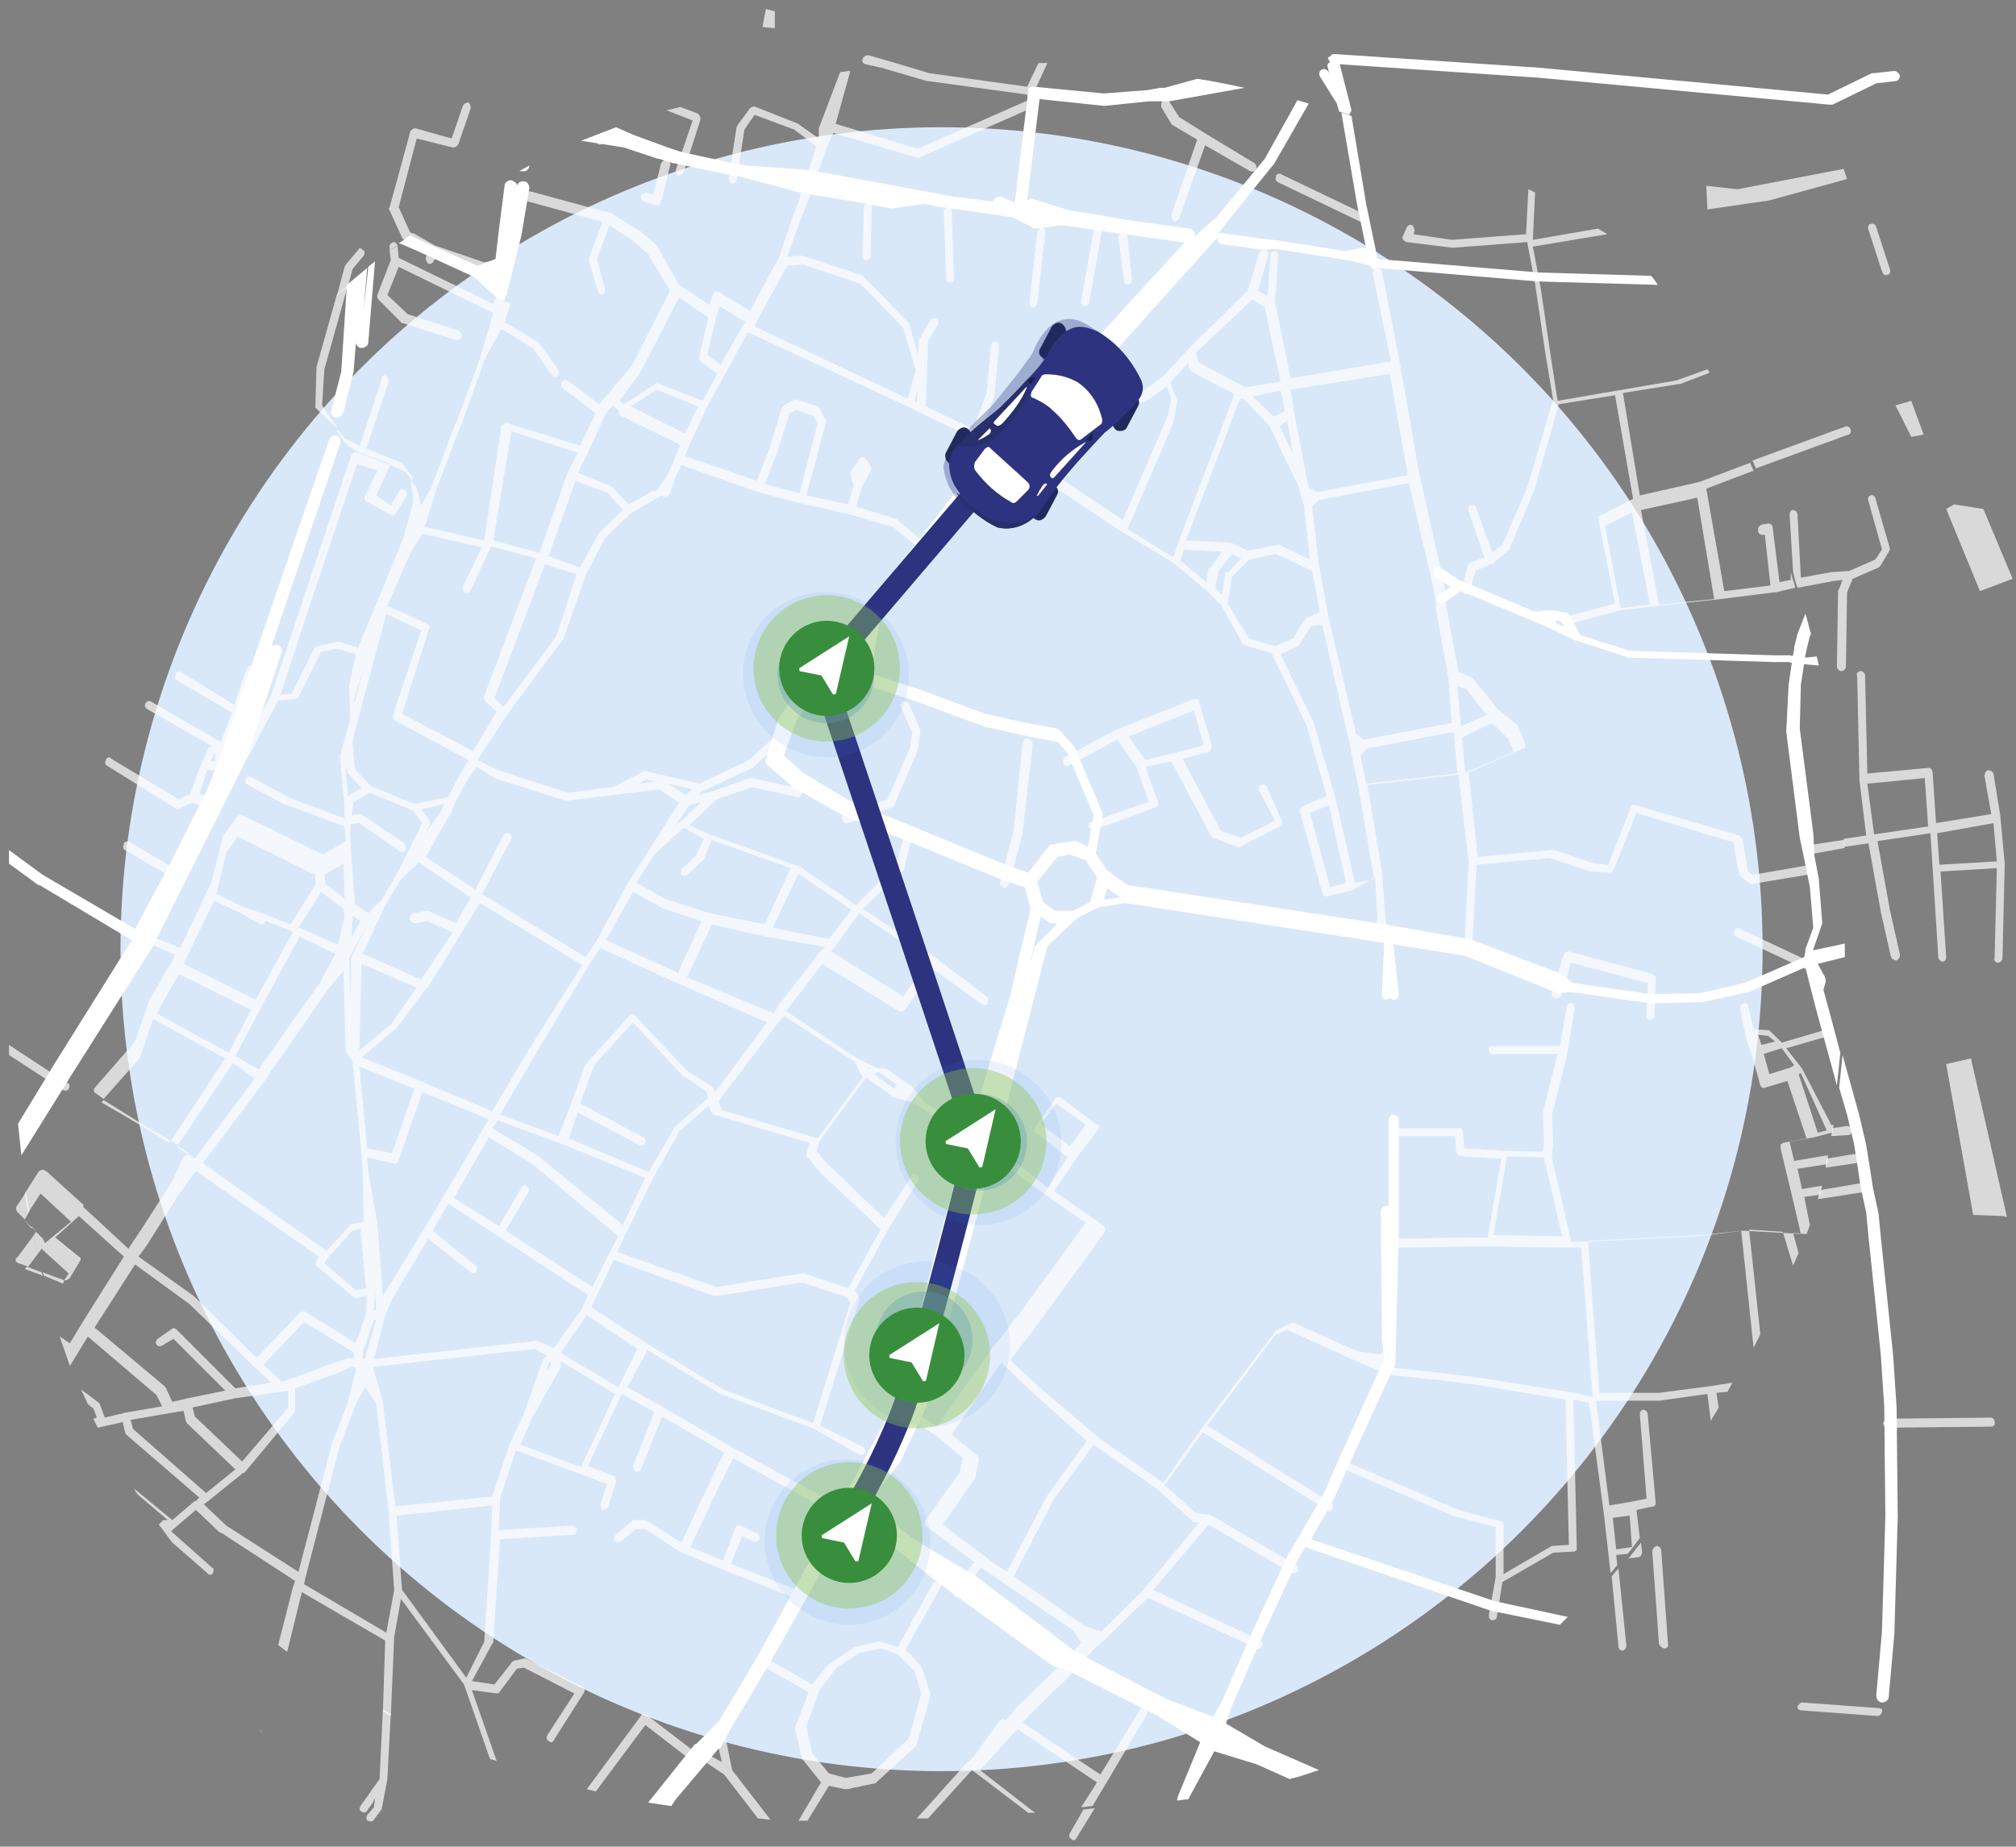 <?xml version="1.0" encoding="UTF-8"?>
<svg width="179px" height="164px" viewBox="0 0 179 164" version="1.1" xmlns="http://www.w3.org/2000/svg" xmlns:xlink="http://www.w3.org/1999/xlink">
    <rect x="0" y="0" width="179" height="164" fill="#808080" stroke="none"/>
    <title>Group 2</title>
    <g id="Page-1" stroke="none" stroke-width="1" fill="none" fill-rule="evenodd">
        <g id="Group-2" transform="translate(0.8, 0.8)">
            <g id="ic-aproximatetravel1">
                <ellipse id="Oval" fill="#D9E8F8" fill-rule="nonzero" cx="82.8" cy="83.5" rx="72.9" ry="73"></ellipse>
                <g id="Group">
                    <g fill="#FFFFFF" fill-rule="nonzero">
                        <path d="M148,33 L142.7,33.9 L137.5,34.8 L136.9,30.9 L136,24.8 L135.3,21.1 L141.9,20 C141.6,19.8 141.4,19.7 141.1,19.5 L135.3,20.5 L135.5,16.3 C135.3,16.2 135.1,16.1 134.9,16 L134.7,20 L128.1,20.5 L124.7,20 L124.8,19.7 C124.8,19.5 124.7,19.3 124.6,19.2 C124.6,19.2 124.6,19.2 124.6,19.2 C124.4,19.1 124.2,19.2 124.1,19.4 L123.8,20.1 C123.7,20.3 123.7,20.4 123.8,20.5 C123.9,20.6 124,20.7 124.1,20.7 L128.1,21.2 L128.2,21.2 L134.8,20.7 L135.5,24.4 L136.4,30.5 L137.1,34.7 L134.8,42.5 L132.6,47.6 L131.7,48.3 L130.3,44.4 C130.2,44.1 130,44 129.8,44.1 C129.6,44.1 129.5,44.4 129.6,44.6 L131,48.7 L129.7,49.2 C129.6,49.3 129.5,49.4 129.5,49.5 L129,51.5 C128.9,51.7 129.1,51.9 129.3,52 C129.3,52 129.3,52 129.3,52 C129.5,52 129.7,51.9 129.7,51.7 L130.2,49.9 L131.6,49.3 L131.7,49.3 L133.1,48.1 C133.2,48.1 133.2,48.1 133.2,48 L135.4,42.8 L137.6,35.1 L142.6,34.3 L144.2,43.5 L141.3,45 L141.2,45 C141.1,45.1 141.1,45.1 141.1,45.2 L141.1,45.2 L142.6,52.8 L138.2,54 C138,54.1 137.9,54.3 137.9,54.5 C137.9,54.5 137.9,54.5 137.9,54.5 C138,54.7 138.2,54.8 138.3,54.7 L143,53.4 L146.4,53 L152,52.4 L156.8,51.8 L156.9,51.8 L158.6,51.4 C158.5,50.9 158.3,50.5 158.2,50 L158.2,50.7 L157.2,50.9 L156.6,46.1 C156.6,45.8 156.4,45.7 156.2,45.7 L155.6,45.8 C155.4,45.9 155.3,46 155.3,46.3 C155.3,46.6 155.5,46.7 155.7,46.7 L155.9,46.7 L156.4,51.2 L152.3,51.7 L150.7,42.6 L154.9,41 C154.8,40.8 154.7,40.6 154.6,40.3 L150.1,42 L144.8,43.2 L143.3,34.1 L148.3,33.3 L148.4,33.3 L151,32.3 C150.9,32.2 150.9,32.1 150.8,32 L148,33 Z M143.1,53.2 L141.7,45.9 L144.1,44.7 L144.1,44.7 L145.7,52.9 L143.1,53.2 Z M149.9,43.4 L151.4,52.4 L146.5,52.9 L144.9,44.5 L149.9,43.4 Z" id="Shape" opacity="0.7"></path>
                        <path d="M79.9,61.7 C79.8,61.5 79.6,61.4 79.4,61.5 L79.3,61.5 C79.2,61.6 79.1,61.9 79.2,62 L80.2,64.3 L80,65.6 L78,70.2 L74.2,71.5 C74,71.5 73.9,71.8 74,72 C74.1,72.3 74.3,72.4 74.5,72.3 L78.4,70.9 C78.5,70.9 78.6,70.8 78.6,70.7 L80.7,65.8 L80.7,65.7 L80.9,64.2 C81,64.1 80.9,64.1 80.9,64 L79.9,61.7 Z" id="Path" opacity="0.7"></path>
                        <path d="M91.7,19.4 C91.6,19.4 91.5,19.4 91.5,19.5 C91.5,19.5 91.3,19.8 91.3,19.8 L90.6,26 C90.6,26.3 90.7,26.5 90.9,26.5 C91.1,26.5 91.3,26.3 91.3,26.1 L92,19.9 C92,19.5 91.9,19.4 91.7,19.4 Z" id="Path" opacity="0.7"></path>
                        <path d="M83.4,17.6 C83.3,17.6 83.3,17.7 83.2,17.7 C83.1,17.7 83,17.9 83,18 L83.2,23.9 C83.2,24.1 83.4,24.3 83.6,24.3 C83.8,24.3 83.9,24.1 83.9,23.9 L83.7,18 C83.8,17.8 83.6,17.6 83.4,17.6 Z" id="Path" opacity="0.7"></path>
                        <path d="M76.3,17.2 C76.2,17.2 76.1,17.3 76.1,17.3 C76,17.4 75.9,17.5 75.9,17.6 L75.8,21.9 C75.7,22.1 75.9,22.3 76.1,22.3 C76.3,22.3 76.5,22.1 76.5,21.9 L76.6,17.6 C76.7,17.4 76.5,17.2 76.3,17.2 Z" id="Path" opacity="0.7"></path>
                        <path d="M96.8,19.4 C96.7,19.4 96.6,19.4 96.5,19.5 C96.4,19.6 96.4,19.6 96.3,19.7 L95.2,25.9 C95.2,25.9 95.2,25.9 95.2,26 C95.2,26.2 95.3,26.4 95.5,26.4 C95.5,26.4 95.5,26.4 95.5,26.4 C95.7,26.4 95.9,26.3 95.9,26.1 L97,19.9 C97,19.9 97,19.9 97,19.8 C97.1,19.6 97,19.5 96.8,19.4 Z" id="Path" opacity="0.7"></path>
                        <path d="M98.9,19.8 C98.8,19.8 98.8,19.9 98.7,19.9 C98.6,20 98.5,20.1 98.5,20.3 L99,24.1 C99,24.4 99.2,24.5 99.4,24.5 C99.6,24.4 99.7,24.3 99.7,24 L99.3,20.2 C99.3,19.9 99.1,19.8 98.9,19.8 Z" id="Path" opacity="0.7"></path>
                        <path d="M159.6,74.3 C159.4,74.4 159.3,74.6 159.3,74.8 C159.4,75 159.6,75.1 159.8,75.1 L162.5,74.6 L163,74.5 C163,74.3 163,74 162.9,73.8 L162.2,73.9 L159.6,74.3 Z" id="Path" opacity="0.7"></path>
                        <path d="M159.2,94.1 L159.2,94.1 L157.8,92.3 L160.9,91.4 C160.9,91.4 160.9,91.4 161,91.4 C161.2,91.3 161.3,91.1 161.2,91 C161.2,91 161.2,91 161.2,91 C161.1,90.8 160.9,90.7 160.8,90.8 L157.4,91.8 L156.4,90.8 C156.3,90.7 156.3,90.7 156.2,90.7 L154.9,90.6 L154.4,88.5 C154.4,88.5 154.4,88.5 154.4,88.5 C154.3,88.3 154.1,88.2 154,88.3 C153.8,88.4 153.7,88.6 153.7,88.8 L154.2,91.2 L154.2,91.3 L154.8,93.1 L155.5,95.6 C155.5,95.6 155.5,95.6 155.5,95.6 C155.6,95.8 155.8,95.9 155.9,95.8 L157.9,95.2 L159.6,100.3 L157.5,100.7 C157.4,100.8 157.4,100.8 157.4,100.8 C157.3,100.8 157.3,100.8 157.3,100.9 L157.3,101.2 L157.9,103.7 L158.5,106.2 L159.1,108.8 L157.7,108.7 L157.6,108.7 L154,108.5 L153.9,108.5 L150,109 L139.7,109.5 L138.7,109.5 L137,102 L137.1,100.7 L137,98.2 L138.4,92.6 L139,88.8 C139,88.5 138.9,88.3 138.7,88.3 C138.7,88.3 138.7,88.3 138.7,88.3 C138.5,88.3 138.3,88.4 138.3,88.6 L137.7,92.1 L131.8,92.1 C131.8,92.1 131.8,92.1 131.7,92.1 C131.5,92.1 131.3,92.3 131.4,92.5 C131.4,92.7 131.6,92.9 131.8,92.8 L137.5,92.8 L136.2,98 L136.2,98.1 L136.3,100.6 L136.2,101.5 L132.7,101.4 L129.2,101.2 L129.1,99.8 L129.1,99.7 C129,99.6 129,99.5 129,99.5 C128.9,99.4 128.9,99.4 128.9,99.4 L123,99.4 C123,99.4 123,99.4 122.9,99.4 C122.7,99.4 122.5,99.6 122.6,99.8 C122.6,100 122.8,100.2 123,100.1 L128.4,100.1 L128.5,101.5 C128.5,101.6 128.6,101.6 128.6,101.7 L128.7,101.8 C128.8,101.8 128.8,101.9 128.9,101.9 L129,101.9 L132.5,102.1 L131.3,109.1 L130,109.1 L123.2,109.2 C123,109.2 122.8,109.4 122.8,109.6 C122.8,109.7 122.8,109.7 122.9,109.8 C123,109.9 123.1,110 123.2,110 L130,109.9 L131.6,109.9 L138.6,110 L139.6,110 L140.6,123.3 L139.1,122.9 L139,122.9 L130.8,121.6 L127.7,121.2 L123.1,120.7 L122,120.2 L123,119.5 C123.2,119.3 123.2,119.1 123.1,119 C123,118.8 122.8,118.8 122.6,118.9 L121.7,119.5 L119.7,119.2 L114.1,116.7 L113.8,116.7 L112.5,117.4 C112.4,117.4 112.4,117.5 112.4,117.5 L106,125.9 L102.5,130.9 L96.9,127 L91.6,122.5 L88.9,120 L91.2,117 L97.3,108.6 C97.4,108.5 97.4,108.3 97.2,108.1 C97.2,108 97.1,108 97.1,108 L92.8,105 L94.8,102 L96.7,99.5 L96.8,99.4 L96.8,99.2 L96.7,99.1 L96.6,99.1 L93.4,96.7 C93.2,96.6 93,96.6 92.9,96.8 L91.1,99.3 C91,99.5 91,99.8 91.2,99.8 L94,102 L92.2,104.7 L90.5,103.3 L87.5,100.9 L86.7,100.3 L86.6,100.3 L81.3,97.1 L80.1,95.6 L80,95.6 L77.9,94.1 L77.2,94.1 L75.3,93.2 L69,89 L72.2,84.8 L79,89 L79.1,89 C79.3,89 79.5,89 79.6,88.8 L82.1,85.3 L86.4,88.4 C86.6,88.5 86.8,88.5 86.9,88.3 C86.9,88.3 86.9,88.3 86.9,88.2 C87,88 87,87.8 86.8,87.7 L82.2,84.2 L75.8,79.9 L79.4,76.5 C79.5,76.4 79.5,76.4 79.5,76.3 L80,74.2 C80.1,74 79.9,73.8 79.7,73.7 C79.7,73.7 79.7,73.7 79.7,73.7 C79.5,73.7 79.3,73.8 79.3,74 L78.8,76 L75.2,79.6 L70.1,76.1 L70,76.1 L62.2,73.3 L60.4,72.5 L62.8,70.2 L66,69.1 L70,70 C70,70 70,70 70,70 C70.2,70 70.4,69.9 70.4,69.7 C70.5,69.5 70.3,69.3 70.1,69.2 L66,68.3 L65.8,68.3 L62.4,69.5 L61.2,69.8 L61.5,69.5 L66,67.4 C66.1,67.4 66.1,67.3 66.1,67.3 L69.4,64.3 C69.5,64.1 69.5,63.9 69.4,63.8 C69.3,63.7 69,63.7 68.9,63.8 L65.7,66.7 L61.3,68.8 L56.6,67.7 C56.5,67.6 56.4,67.7 56.4,67.7 L53.6,69.1 L49.6,69.6 L43.4,67.6 L41.8,66.8 L41.6,66.7 L44.2,62.7 L49.1,56.1 L49.2,56 L51.2,50.3 L52.9,47 L55.2,44.8 L57.6,43.4 L57.7,43.4 L57.9,43.2 L58.2,43.3 C58.4,43.3 58.6,43.2 58.7,43 L59.2,41.5 L59.7,40.5 L66.5,42.9 L70.3,43.9 L74.7,44.9 L78.5,46 L81.5,48.5 C81.7,48.6 81.9,48.6 82,48.4 C82.1,48.2 82.1,47.9 81.9,47.9 L78.9,45.4 C78.9,45.3 78.8,45.3 78.8,45.3 L75.2,44.2 L75.7,42.5 L76.5,41 C76.6,40.9 76.6,40.7 76.5,40.6 L76.1,40 C76,39.9 75.9,39.8 75.8,39.8 C75.7,39.8 75.5,39.9 75.5,40 L74.8,41 C74.7,41.1 74.7,41.2 74.7,41.3 L75,42.3 L74.5,44 L70.8,43.2 L72.5,36.8 C72.6,36.7 72.6,36.6 72.5,36.5 L72,35.5 C71.9,35.4 71.9,35.3 71.8,35.3 L70,34.7 L69.7,34.7 L68.8,35.2 C68.7,35.3 68.6,35.4 68.6,35.5 L67.5,39.1 L66.4,41.9 L60,39.7 L60.6,38.3 L62.1,35.1 L63.7,32.2 L65.6,28.7 L79.8,35.3 L80.8,35.8 L85.6,38.1 L86.2,38.4 L88.5,39.6 L89.2,40 L98.6,46.3 L103.4,49.2 L106.4,51.7 L107.6,52.9 L109.5,56.3 C109.6,56.4 109.6,56.5 109.7,56.5 L112.1,57.2 L115.2,63.6 L117,69.9 L114.9,70.8 C114.8,70.8 114.8,70.9 114.8,70.9 C114.7,70.9 114.7,71 114.7,71 C114.7,71 114.6,71.1 114.6,71.2 L114.6,71.2 L116.6,78.5 C116.7,78.6 116.7,78.7 116.7,78.7 C116.8,78.8 116.9,78.8 117,78.8 L119.2,78.3 L120.8,77.4 L119.5,77.6 L117.8,70.2 L115.9,63.6 L115.9,63.5 L112.9,57.3 L114.4,56.6 C114.5,56.5 114.5,56.5 114.6,56.4 L115.6,54.8 L116.6,54.7 L119,65.1 L119.3,66.6 L119.9,69.6 L121.2,77.2 L121.3,77.1 L121.5,80.8 L121.3,81.8 C121.3,81.9 121.3,82.1 121.4,82.2 L121.9,82.6 C122,82.7 122,82.7 122,82.7 L122.2,82.7 C122.3,82.6 122.4,82.6 122.4,82.5 C122.4,82.5 122.5,82.5 122.5,82.4 L122.5,82.2 L122.2,80.8 L121.9,76.6 L120.6,68.9 L128.7,68 L129.6,75.7 L129.2,83.7 C129.2,83.7 129.2,83.7 129.2,83.7 C129.2,83.9 129.4,84 129.5,84 C129.7,84 129.9,83.8 129.9,83.6 L130.3,76 L136.8,75.4 L140.4,76.6 L140.5,76.6 L142.1,76.7 C142.3,76.7 142.4,76.6 142.5,76.4 L144.5,71.4 L153.1,74 L153.6,76.8 L153.8,77.1 L154.5,77.6 C154.6,77.7 154.7,77.7 154.8,77.7 L160.2,76.8 C160.4,76.7 160.5,76.5 160.5,76.3 C160.4,76.1 160.2,76 160,76 L154.8,76.9 L154.4,76.6 L153.9,73.7 C153.8,73.6 153.7,73.4 153.6,73.4 L144.4,70.7 C144.4,70.7 144.4,70.7 144.4,70.7 C144.2,70.6 144,70.7 144,70.9 L142,76 L140.8,75.9 L137.2,74.7 L137,74.7 L130.4,75.3 L129.6,67.8 L134.4,65.7 C134.6,65.7 134.7,65.4 134.6,65.2 L134,63.7 L133.9,63.6 C133.9,63.5 133.8,63.5 133.8,63.5 L132.2,62.2 L130,59.5 C130,59.5 129.9,59.4 129.9,59.4 L128.7,58.9 L127.6,53 L127.6,52.2 L127.3,50.6 L125.2,41.2 L123.5,31.5 L121.9,23.3 C121.8,23.1 121.6,23 121.4,23 C121.2,23.1 121.1,23.3 121.1,23.5 L122.7,31.3 L113.8,32.8 L112.4,26 L112.5,24.9 L112.7,21.8 C112.7,21.8 112.7,21.8 112.7,21.8 C112.7,21.6 112.5,21.5 112.4,21.5 C112.2,21.5 112,21.7 112,21.9 L111.8,25 L111.7,25.5 L110.9,25 L111.8,21.9 C111.9,21.7 111.7,21.5 111.5,21.4 C111.3,21.4 111.1,21.5 111,21.7 L110,25 L104.8,30.1 L102.5,32.6 L100.5,34.1 L97.5,34.6 L95.5,33.5 L94.9,33.1 C94.7,33 94.5,33 94.4,33.2 C94.3,33.4 94.3,33.6 94.5,33.7 L95.1,34.2 L95.2,34.2 L97.4,35.4 L97.6,35.4 L100.8,34.9 C100.9,34.9 100.9,34.8 101,34.8 L102.8,33.5 L103.2,34.6 L102.9,36.1 L98.9,45.4 L89.8,39.3 L89.7,39.3 L89,38.9 L87.4,38 L88.6,37.5 C88.7,37.5 88.7,37.5 88.7,37.4 L92.1,32.9 C92.1,32.9 92.1,32.9 92.1,32.8 C92.2,32.6 92.2,32.4 92,32.3 C91.8,32.2 91.6,32.2 91.5,32.4 L88.1,36.9 L86.5,37.7 L86.3,37.6 L87.5,34.3 L87.5,34.2 L87.9,30 C87.9,29.7 87.8,29.5 87.6,29.5 C87.4,29.5 87.2,29.7 87.2,29.9 L86.8,34.1 L85.6,37.3 L81.4,35.3 L81.6,29.5 L82.5,28 C82.6,27.8 82.5,27.6 82.3,27.5 C82.1,27.4 81.9,27.5 81.8,27.7 L80.9,29.2 C80.9,29.2 80.8,29.3 80.8,29.4 L80.7,30.7 L79.9,27.9 L79.8,27.8 L79.7,27.7 L75.8,23.7 C75.7,23.7 75.7,23.6 75.6,23.6 L70.4,21.9 L70.3,21.9 L69.1,22 L70.2,18.9 L70.8,17.4 L71,16.9 L71.3,16.2 L71.4,15.8 L72.6,12.3 L73.2,11 L80.6,13.2 L80.8,13.2 L91,8.7 C91.1,8.7 91.1,8.6 91.1,8.6 L91.2,8.5 C91.2,8.5 91.3,8.4 91.3,8.3 L91.3,8.2 L91,7.4 L92.2,4.8 C91.9,4.8 91.7,4.8 91.4,4.8 L90.4,6.9 L81.7,5.7 L79.4,5 C78.7,5.1 78,5.1 77.4,5.2 L81.5,6.4 L81.6,6.4 L90.4,7.6 L90.5,8.1 L80.7,12.4 L73.4,10.2 L74.7,5.5 C74.4,5.5 74.1,5.6 73.8,5.6 L71.9,10.6 L71.9,11.5 L70.2,10.3 C70.1,10.2 70.1,10.2 70.1,10.2 L66.3,8.7 C66.1,8.6 66,8.7 65.8,8.8 L64.7,10.3 C64.7,10.4 64.6,10.4 64.6,10.5 L63.9,15 C63.9,15.3 64,15.5 64.2,15.5 C64.2,15.5 64.2,15.5 64.2,15.5 C64.4,15.5 64.6,15.4 64.6,15.2 L65.3,10.7 L66.2,9.4 L69.7,10.7 L71.7,12.2 L70.6,15.5 L70.5,15.9 L70.3,16.4 L70.2,16.9 L69.6,18.4 L68.4,22 L65.8,26.8 L63.1,25.2 C63.1,25.1 63,25.1 62.9,25.1 L62.8,25.1 C62.7,25.1 62.7,25.1 62.6,25.2 L62.5,25.3 L62.5,25.4 L62.2,26.3 L59.5,24.5 L57.5,21 C57.5,21 57.5,20.9 57.4,20.9 L55.9,19.6 L55.8,19.6 L53.4,18.1 L53.3,18.1 L46.3,16.2 L46.2,16.2 L45.2,16.1 C45,16.1 44.8,16.3 44.8,16.5 C44.8,16.8 44.9,17 45.1,17 L46.1,17.1 L52.7,18.9 L51.5,22.1 L51.5,22.4 L52.3,25.1 C52.3,25.1 52.3,25.1 52.3,25.1 C52.4,25.3 52.6,25.4 52.7,25.3 C52.9,25.3 53,25 52.9,24.8 L52.2,22.2 L53.3,19.2 L55.3,20.5 L56.7,21.7 L58.7,25 L55.3,31.7 L53,34.4 L52.4,35.1 L49.6,33 C49.4,32.9 49.2,32.9 49.1,33.1 C49.1,33.1 49.1,33.1 49.1,33.2 C49,33.4 49,33.6 49.2,33.7 L52.1,35.9 L50.7,38.8 L44.3,36.8 L44.2,36.8 C44.1,36.8 44,36.8 43.9,36.9 C43.9,36.9 43.9,36.9 43.9,36.9 C43.8,36.9 43.7,37 43.7,37.1 L43.7,37.2 L42.2,47.2 L36.9,46 L38,42.5 L40.1,37 L40.3,36.6 L40.3,36.5 L42.3,31 L43.7,28.4 L46.5,30.1 L48.2,32.5 C48.3,32.7 48.5,32.7 48.7,32.6 C48.8,32.4 48.9,32.2 48.8,32.1 L47.1,29.7 C47,29.7 47,29.6 47,29.6 L44,27.8 L44.5,26.3 L44.5,26.2 C44.5,26.2 44.5,26.1 44.4,26.1 C44.4,26.1 44.3,26 44.3,26 L44.1,26 L43.9,26.1 L44,25.9 C44.1,25.7 43.9,25.5 43.7,25.4 C43.5,25.4 43.3,25.5 43.2,25.7 L43,26.2 L34.6,22.1 L34.5,21.1 C34.5,21.1 34.5,21 34.5,21 C34.3,21.2 34,21.3 33.8,21.5 L33.9,22.3 L32.7,25.4 C32.7,25.5 32.7,25.7 32.8,25.8 L34.8,27.8 C34.8,27.9 34.9,27.9 34.9,27.9 L35,27.9 L39.7,29.4 C39.9,29.4 40.1,29.3 40.2,29.1 C40.2,28.9 40.1,28.7 40,28.6 L35.4,27.1 L33.6,25.4 L34.6,22.9 L43,27 L41.8,31.1 L39.8,36.5 L39.6,36.9 L37.5,42.5 L36.6,44.1 L36.2,42.6 C36.2,42.5 36.2,42.5 36.1,42.4 L35.7,41.9 L35.9,43.8 L35,47 L33,51.9 L31,56.7 L29.3,56.2 L29.1,56.2 L27.4,56.6 C27.3,56.6 27.2,56.7 27.1,56.8 L25.1,60.8 L24.1,60.9 L26.1,54.8 L30.9,40.4 L32.7,41 L31.6,43.3 C31.5,43.5 31.6,43.7 31.8,43.8 L33.9,44.9 C34.1,45 34.3,44.9 34.4,44.7 L35.3,43.2 C35.4,43 35.3,42.8 35.1,42.7 C34.9,42.6 34.7,42.7 34.6,42.9 L33.9,44.1 L32.6,43.2 L33.7,40.8 C33.7,40.8 33.8,40.7 33.8,40.6 L33.8,40.5 C33.8,40.5 33.8,40.5 33.8,40.5 L31.5,39.6 L30.9,39.4 C30.9,39.4 30.9,39.4 30.9,39.4 C30.7,39.3 30.5,39.4 30.4,39.6 L25.5,54.3 L23.3,60.9 L20.6,66 C20.5,66.2 20.6,66.4 20.8,66.5 C21,66.6 21.2,66.5 21.3,66.3 L23.9,61.4 L25.4,61.3 C25.5,61.3 25.6,61.2 25.7,61.1 L27.7,57.1 L29.1,56.8 L30.8,57.3 L30.2,60.1 L30.2,60.2 L30.3,63 L30.1,63.8 L29.4,66.3 L29.4,66.5 L29.8,71 L29.8,71.9 L25,70.1 L21.5,68.2 C21.3,68.1 21.1,68.2 21,68.4 C20.9,68.6 21,68.8 21.2,68.9 L24.6,70.7 L24.7,70.7 L29.8,72.6 L29.9,73.9 L27.9,75.1 L20.7,71.6 C20.7,71.6 20.7,71.6 20.7,71.6 C20.6,71.5 20.4,71.6 20.3,71.7 L19.1,73.3 C19.1,73.3 19,73.3 19,73.4 L18,77.5 L15.2,83.4 L13,82.5 C13,82.5 13,82.5 13,82.5 C12.8,82.4 12.6,82.5 12.5,82.7 C12.5,82.7 12.5,82.7 12.5,82.7 C12.4,82.9 12.5,83 12.7,83.1 L14.8,84 L12.6,87.8 C12.5,87.8 12.5,87.9 12.5,87.9 L11.2,91.7 L7.7,95.7 C7.7,95.8 7.6,95.8 7.6,95.8 C7.5,96 7.5,96.2 7.7,96.3 L8.4,96.8 L11.5,93.3 C11.5,93.3 11.6,93.3 11.6,93.2 L12.8,89.7 L19.2,93.2 L19.2,93.2 L14.4,100.5 L15,100.9 L19.9,93.6 L21.8,95 L16.5,102.1 L15.9,101.7 L15.6,101.9 C15.5,101.9 15.5,102 15.4,102.1 L14.5,104.1 L11.8,108.3 L10.8,109.8 L10.6,110.1 L6.6,106.4 L6.6,106.3 L6.6,106.2 C6.6,106.1 6.5,106.1 6.5,106.1 L3.3,103.2 L3.2,103.2 C3.2,103.1 3.2,103.1 3.1,103.1 L2.9,103.1 C2.8,103.1 2.8,103.2 2.7,103.2 C2.6,103.2 2.6,103.3 2.6,103.3 L1.4,105.2 C1.5,105.8 1.6,106.3 1.7,106.9 L2.8,105.2 L5.5,107.7 L5.5,107.7 L3.2,109.6 L3,109.2 L2.4,108.6 L2.2,108.9 C2.3,109.4 2.4,110 2.6,110.5 L2.9,110.1 L3.1,110.3 L3.1,110.3 L5.3,112.3 L4.9,112.9 L5.1,112.9 C5.2,112.9 5.2,112.8 5.3,112.8 L5.4,112.7 L6.3,111.2 C6.3,111.2 6.3,111.2 6.3,111.2 C6.4,111.1 6.4,110.9 6.2,110.8 L4.1,109.1 L6.2,107.2 L10.2,110.8 L6.8,116.2 L5.4,118.5 L4.5,117.9 C4.8,118.8 5.1,119.6 5.4,120.5 L5.6,120.2 L7,117.9 L13.1,123.1 L13.6,124.1 L10.1,124.7 L10.2,124.7 L8.5,125.1 L8.1,124 C8.1,123.9 8,123.9 8,123.8 L6.4,122.6 C6.6,123 6.8,123.5 7,123.9 L7.5,124.3 L7.8,125.1 L7.5,125.2 C7.6,125.5 7.8,125.8 7.9,126 L8.3,125.9 L10.1,125.5 L10.3,126.4 C10.3,126.5 10.4,126.5 10.4,126.6 L16.9,132.2 L16.6,132.5 L16.5,132.5 L14.5,134.2 L11.1,131.4 C11.2,131.6 11.3,131.8 11.5,132 L14.1,134.2 L13.7,134.2 L13.3,134.6 C13.7,135.1 14.1,135.7 14.5,136.2 L17.6,138.9 C17.6,138.9 17.7,139 17.7,139 C17.8,139.1 18,139.1 18.1,138.9 C18.2,138.7 18.2,138.5 18,138.4 L14.4,135.2 L14.6,135 L16.6,133.3 L18.7,135.3 L18.8,135.3 L25.4,139.6 L25.2,140.2 L23.9,145.3 C24.2,145.5 24.4,145.7 24.7,145.9 L26,140.6 L33.4,144.9 L33.2,151.2 C33.4,151.3 33.6,151.4 33.9,151.6 L34.2,144.6 L34.8,141.2 L40.4,148.8 L42.7,155.4 C42.9,155.5 43.1,155.5 43.3,155.6 L41.1,149.3 L43.3,149.6 C43.4,149.6 43.6,149.5 43.6,149.4 L45.1,147.4 L45.7,147.3 L50.2,149.6 L47.8,153.3 C47.7,153.5 47.7,153.7 47.9,153.8 C47.9,153.8 48,153.9 48,153.9 C48.2,154 48.3,153.9 48.4,153.7 L51,149.6 C51.1,149.5 51.1,149.4 51.1,149.3 C51.1,149.1 51,149.1 50.9,149 L45.9,146.5 L45.7,146.5 L44.8,146.7 C44.7,146.8 44.6,146.8 44.6,146.9 L43.1,148.8 L41.1,148.5 L42.9,145.2 C42.9,145.2 43,145.1 43,145 L43.6,135.9 L50.1,135.5 C50.3,135.5 50.4,135.3 50.4,135.1 C50.4,134.9 50.2,134.7 50,134.7 L43.5,135.1 L43.6,132.3 L45,128 L50.7,130.1 L53.1,131 L52.5,132.8 C52.5,133 52.6,133.2 52.7,133.3 C52.9,133.3 53.1,133.2 53.2,133 L53.9,130.8 C53.9,130.6 53.8,130.4 53.7,130.3 L51.4,129.4 L54.4,123 L57.3,124.6 L55.4,129.4 C55.4,129.6 55.5,129.8 55.6,129.9 C55.6,129.9 55.6,129.9 55.6,129.9 C55.8,130 56,129.9 56.1,129.7 L58,125 L63.5,128.2 L62.1,131.1 L59.7,136.2 L56.7,134.3 C56.6,134.2 56.6,134.2 56.5,134.2 L55.5,134.2 C55.4,134.2 55.3,134.2 55.3,134.3 L53.9,135.5 C53.7,135.6 53.7,135.9 53.8,136 C53.9,136.2 54.1,136.2 54.3,136.1 L55.7,135 L56.5,135 L59.7,137.1 L59.8,137.1 L63.4,138.6 L70.2,141.3 C70.2,141.3 70.2,141.3 70.2,141.3 C70.4,141.4 70.6,141.3 70.7,141.1 C70.7,140.9 70.6,140.7 70.5,140.6 L64.1,138.1 L65.1,135.6 L66.1,136.1 C66.3,136.2 66.5,136.1 66.6,135.9 C66.7,135.7 66.6,135.5 66.4,135.4 L65,134.7 L64.7,134.7 C64.6,134.7 64.5,134.8 64.5,134.9 L63.4,137.8 L60.5,136.6 L62.9,131.5 L64.3,128.7 L72.1,133 L74.2,134.2 C74.4,134.3 74.6,134.2 74.7,134 C74.8,133.9 74.8,133.7 74.7,133.6 C74.7,133.6 74.6,133.5 74.6,133.5 L72.5,132.3 L64.3,127.8 L58.1,124.2 L54.9,122.4 L56.7,119.1 L63.2,123 L63.2,123 L68,124.8 L71.5,126.1 L75.5,128.4 C75.7,128.5 75.9,128.4 76,128.2 C76.1,128 76,127.8 75.8,127.7 L72,125.8 L75.5,114.7 C75.5,114.6 75.5,114.4 75.4,114.3 L75.1,113.8 L78.1,108.3 L80.7,104.1 C80.8,103.9 80.8,103.7 80.6,103.6 C80.6,103.6 80.5,103.5 80.5,103.5 C80.3,103.4 80.2,103.5 80.1,103.7 L77.7,107.4 L72.6,102.5 L71.7,101.4 L72,100.5 L76.1,94.9 L78.4,96.5 L78.4,96.5 L78.4,96.5 C78.5,96.5 78.5,96.5 78.3,96.6 L78.4,96.6 L80.2,97.1 L85.5,100.3 L85.7,100.5 L85.6,100.5 C85.4,100.4 85.2,100.4 85.1,100.6 C85,100.8 85,101 85.2,101.1 L86.1,101.7 L89.3,103.3 L91.3,104.8 L95.6,107.8 L89.7,115.9 L87.1,119.2 L82.4,125.9 L80.1,124.4 C79.9,124.3 79.7,124.3 79.6,124.5 C79.5,124.7 79.5,124.9 79.7,125 L82.3,126.7 L84.7,128.7 L84.4,130 L81.4,134.2 C81.3,134.3 81.3,134.5 81.4,134.7 C81.4,134.8 81.5,134.8 81.5,134.8 L85.7,137.9 L83.9,140.4 C83.9,140.4 83.9,140.4 83.9,140.5 C83.8,140.7 83.8,140.9 84,141 C84.2,141.1 84.4,141.1 84.5,140.9 L86.3,138.4 L87.9,139.5 L94.5,144 L95.2,145.1 L93.1,147.3 L89.5,150.8 C89.5,150.9 89.4,150.9 89.4,150.9 L88.7,151.8 L88.5,152 L88.3,151.9 C88.2,151.9 88,152 87.9,152.1 L85.6,155.3 L85,155.8 L80.6,160.7 C80.9,160.7 81.3,160.7 81.6,160.7 L85.5,156.4 L90.5,160.2 C90.7,160.2 90.9,160.2 91.1,160.2 L86.2,156.4 L86.5,156.1 C86.5,156 86.6,156 86.6,156 L89.4,152.9 L89.5,152.9 L89.6,152.8 L96.6,157.5 L95.2,159.7 C95.5,159.7 95.9,159.6 96.2,159.6 L97.4,157.6 L101,151.5 C101.1,151.3 101.1,151.1 100.9,151 C100.9,151 100.8,150.9 100.8,150.9 C100.6,150.8 100.5,150.9 100.4,151.1 L96.9,156.8 L90,152.2 L90.5,151.6 L94.1,148.1 L96.4,145.6 L97.3,144.8 L101.1,141.1 L110.8,145.6 C111,145.7 111.2,145.6 111.3,145.4 C111.3,145.4 111.3,145.4 111.3,145.4 C111.4,145.2 111.3,145 111.1,144.9 L101.6,140.4 L106.5,134.6 L113.9,138.9 C114.1,139 114.3,138.9 114.4,138.8 C114.5,138.6 114.5,138.4 114.3,138.2 L106.6,133.7 L106.4,133.7 L105.4,133.6 L102.6,131.1 L106,126.4 L117,133.3 C117,133.3 117.1,133.4 117.1,133.4 C117.3,133.5 117.4,133.4 117.5,133.2 C117.6,133 117.6,132.8 117.4,132.7 L106.4,125.8 L112.4,117.8 L113.5,117.3 L119,119.8 L122.5,121.3 L122.6,121.3 L127.3,121.8 L130.4,122.2 L138.2,123.5 L138.5,136.4 L137,136.5 C136.9,136.5 136.9,136.6 136.8,136.6 L132.7,139 L132.7,134.7 C132.7,134.5 132.6,134.3 132.4,134.3 L128.7,133.3 L118.9,129.1 C118.9,129.1 118.9,129.1 118.9,129.1 C118.7,129 118.5,129.1 118.4,129.3 C118.4,129.3 118.4,129.3 118.4,129.3 C118.3,129.5 118.4,129.6 118.6,129.7 L128.4,133.9 L128.5,133.9 L132,134.8 L132,139.3 L131.4,142.6 C131.4,142.6 131.4,142.6 131.4,142.7 C131.4,142.9 131.5,143.1 131.7,143.1 C131.7,143.1 131.7,143.1 131.7,143.1 C131.9,143.1 132.1,143 132.1,142.8 L132.6,139.7 L137.1,137.1 L138.9,137 L139,137 C139.1,136.9 139.2,136.9 139.2,136.8 L139.2,136.6 L138.9,123.5 L140.3,123.8 L141.6,133.6 L142,137.1 L142.2,138.9 C142.4,138.7 142.6,138.4 142.8,138.2 L142.7,137.3 L143.7,137.2 C144.1,136.8 144.4,136.3 144.8,135.8 L144.5,133.3 L145.9,133 L146,133 C146.1,133 146.1,133 146.1,132.9 C146.2,132.9 146.2,132.8 146.2,132.8 L146.2,132.6 L145.5,124.8 C145.5,124.6 145.3,124.4 145.1,124.4 C145.1,124.4 145.1,124.4 145.1,124.4 C144.9,124.4 144.8,124.6 144.8,124.8 L145.4,132.3 L143.9,132.6 L142.1,132.9 L140.9,123.6 L146.5,123.6 L150.8,123 L151.1,125.4 C151.3,125 151.6,124.6 151.8,124.2 L151.6,122.9 L152.6,122.8 C152.7,122.5 152.9,122.3 153,122 L151.1,122.3 L146.5,122.9 L141.2,122.9 L140.2,109.4 L150.2,108.9 L150.2,108.9 L153.8,108.5 L154.9,118.9 C155.1,118.5 155.3,118.1 155.5,117.7 L154.5,108.4 L157.5,108.6 L158.4,111.6 C158.6,111.2 158.7,110.9 158.9,110.5 L158.4,108.7 L159.6,108.8 C159.7,108.5 159.8,108.3 159.9,108 L159.9,108 L159.4,105.5 L160.8,105.3 C160.9,105 160.9,104.8 161,104.5 L159.2,104.8 L158.8,103 L161.4,102.6 C161.5,102.3 161.5,102.1 161.5,101.8 L158.5,102.3 L158.1,100.6 L160.3,100.2 L161.8,99.8 L161.9,99.8 C161.9,99.6 162,99.3 162,99.1 L161.8,99.1 L159.2,94.1 Z M131.8,108.9 L133,101.9 L136.3,102 L137.9,109 L131.8,108.9 Z M91.6,99 L93,97.2 L95.6,99.1 L95.6,99.1 L95.6,99.1 L95.6,99.1 L94.2,101 L91.6,99 Z M75.7,41.2 L75.6,41.4 L75.7,41.2 Z M68.2,39.4 L69.3,35.9 L69.9,35.6 L69.9,35.6 L71.4,36.1 L71.8,36.8 L70.2,43 L67.1,42.2 L68.2,39.4 Z M118.7,77.6 L117.3,78 L115.5,71.4 L117.2,70.7 L118.7,77.6 Z M133.1,64.8 L133.6,66 L129.3,67.8 L129,64.7 L131.7,63.4 L133.1,64.8 Z M129.4,60.4 L131.2,62.7 L128.9,63.7 L128.6,60.1 L129.4,60.4 Z M106.5,49.7 L106.3,50.9 L104,49 L104.3,48 L107.7,48.2 L106.7,49.6 C106.6,49.6 106.5,49.6 106.5,49.7 Z M109.6,34.6 L109.6,34.6 L109.6,34.6 L111.9,37 L114.5,42.4 L115,44.2 L115.5,48.9 L112.8,47.6 L112.6,47.6 L110,48.1 L108.5,47.4 L108.4,47.4 L104.5,47.2 L109.3,34.6 L109.6,34.6 L109.6,34.6 Z M108,50.1 L107.7,52 L107.1,51.4 L107.4,49.9 L108.6,48.4 L109.4,48.8 L108.2,50.1 C108,49.9 108,50 108,50.1 Z M116.3,53.6 L115.2,54.1 C115.1,54.1 115.1,54.2 115.1,54.2 L115,54.3 L114,55.9 L112.4,56.6 L110.1,55.9 L108.2,52.8 L108.6,50.4 L110.1,48.9 L112.5,48.4 L115.7,49.9 L116.4,53.6 L116.3,53.6 L116.3,53.6 Z M128.3,64.4 L128.6,67.9 L120.5,68.8 L120,66.3 L120.5,65.7 L128.2,64.2 L128.3,64.4 Z M124.3,42.1 L126.4,51.1 L126.7,52.7 L126.7,53.3 L127.8,59.4 L128.1,63.4 L120.3,64.9 L119.6,64.4 L117.2,54.2 L116.3,49.4 L115.7,44.2 L116.3,43.6 L124.3,42.1 L124.3,42.1 Z M122.6,32.4 C122.6,32.4 124.2,41.4 124.2,41.4 L116.2,42.9 L115.4,42.5 L115.3,42.1 L114.1,35.8 L113.8,33.8 L122.6,32.4 Z M114,39.5 L112.8,37 L113.5,36.6 L114,39.5 Z M113.3,35.7 L112.3,36.2 L110.4,34.4 L112.9,33.9 L113.3,35.7 Z M110.4,25.8 L111.5,26.5 L111.5,26.5 L112.9,33.1 L109.8,33.6 L105.6,31.4 L105.4,30.5 L110.4,25.8 Z M103.4,36.7 L103.4,36.7 L103.7,34.9 C103.8,34.8 103.7,34.8 103.7,34.7 L103.1,33.2 L104.7,31.4 L104.8,31.9 C104.8,32 104.9,32.1 105,32.2 L108.8,34.2 C108.7,34.2 108.7,34.3 108.7,34.5 L103.7,47.7 L103.4,48.7 L99.3,46.2 L103.4,36.7 Z M80.6,35 L80.4,34.8 L80.7,33.8 L80.6,35 Z M66.3,27.9 L66.3,27.9 L69.1,22.8 L70.5,22.7 L75.6,24.4 L79.4,28.3 L80.5,32.1 L79.8,34.6 L66.2,28.2 L66.3,27.9 Z M72.1,83.6 L68.4,88.4 L67.9,89.2 L60.2,86 L62.4,81.3 L67.3,82.4 L67.3,82.4 L72.5,83.3 L72.1,83.6 Z M48.1,120.5 L47.7,121 L48,120.1 L48.1,120.1 L48.1,120.5 L48.1,120.5 Z M46.9,118.3 L46.7,118.3 L32.4,119.9 L33.4,116 L34,114.6 L37.2,109.2 L41,112.2 C41.2,112.3 41.4,112.3 41.5,112.1 C41.6,111.9 41.6,111.6 41.4,111.6 L37.6,108.5 L39,106.1 L43.3,108.9 L43.3,108.9 L51.4,114.2 L50.9,115.4 L48.4,118.9 L46.9,118.3 Z M35.1,74.1 L31.4,71.6 C31.3,71.5 31.2,71.5 31.1,71.5 L30.4,71.6 L30.6,70.4 L32,69.6 L35.9,71.2 L36.7,72.3 L34.4,76.9 L33.1,79.1 L31.9,80.3 L30.7,79.5 L30.4,75.2 L30.3,73.5 L30.3,72.4 L31.1,72.3 L34.7,74.8 C34.9,74.9 35.1,74.9 35.2,74.7 C35.3,74.5 35.2,74.3 35.1,74.1 Z M37.3,72 L36.6,71.1 L38.6,70.6 L38.4,71.2 L36.9,73.3 L37.4,72.4 C37.4,72.3 37.3,72.2 37.3,72 Z M41,78.9 L39.7,81.2 L37.2,80.1 L37,80.1 L35.9,80.3 C35.7,80.4 35.5,80.6 35.6,80.8 C35.6,81 35.8,81.2 36.1,81.2 L37.1,81 L39.4,82 L36.6,86.2 L31.4,83.9 L33.5,79.4 L34.8,77.3 L36.4,75.8 L41,78.9 Z M32.5,113.9 L32.6,115.5 L32.6,115.5 L32.4,115.6 L32.5,113.9 Z M32,108.3 L32,108.3 L32.5,113 L32,108.3 Z M31.9,103.3 L31.8,102 L34.1,102.5 C34.3,102.6 34.4,102.5 34.5,102.4 C34.5,102.3 34.6,102.3 34.6,102.2 L36.7,96.2 L42.6,98.6 L42.6,98.6 L42,99.6 L38.5,105.6 L36.7,108.6 L33.2,114.3 L32.7,107.8 L31.9,103.3 Z M36.5,95.2 L31.3,93.1 L34.3,90.6 C34.3,90.5 34.4,90.5 34.4,90.5 L37.1,86.9 L37.2,86.9 L40.2,82 L41.8,79.4 L50.9,84.9 L50.9,84.9 L46.1,92.5 L42.9,97.9 L36.5,95.2 Z M31.1,92.5 L31.3,84.8 L36.2,86.9 L33.9,90.2 L31.1,92.5 Z M31.2,81 L30.4,82.5 L30.5,80.9 L30.5,80.5 L31.2,81 Z M31.9,81.1 L30.5,84 L30.5,84 L30.5,84 C30.5,84.1 30.5,84.1 30.4,84.1 L30.3,88.1 L30.2,84.3 L31.9,81.1 Z M36,95.9 L34,101.6 L31.8,101.2 L31.1,93.9 L36,95.9 Z M32.4,116.4 L32.6,116.4 L32.6,116.4 L32.6,116.4 L32.6,116.4 L31.6,119.9 L31.4,119.9 L31.4,119.3 L32.4,116.4 Z M44.1,108.5 L46.1,105.1 C46.2,104.9 46.2,104.7 46,104.6 C46,104.6 45.9,104.5 45.9,104.5 C45.7,104.4 45.6,104.5 45.5,104.7 L43.5,108.1 L39.5,105.6 L42.6,100.2 L46.5,102.6 L46.5,102.6 L54.1,109 L53.3,110.5 L51.8,113.5 L44.1,108.5 Z M46.9,101.8 L46.9,101.8 L42.9,99.4 L43.4,98.7 L49.1,100.8 L56.5,103.8 L54.5,108 L46.9,101.8 Z M49.7,100.3 L50.5,98 L56,100.9 C56.2,101 56.4,100.9 56.5,100.7 C56.6,100.5 56.5,100.3 56.3,100.2 L50.7,97.2 L52,93.7 L55.4,90 L59.7,94.6 C59.7,94.7 59.8,94.7 59.8,94.7 L61.9,96.1 L62.1,96.7 L59.2,99.2 L59.1,99.3 L56.8,103.3 L49.7,100.3 Z M60.2,94.3 L55.6,89.4 C55.6,89.3 55.6,89.3 55.5,89.3 L55.2,89.3 C55.2,89.3 55.1,89.4 55.1,89.4 L51.4,93.5 C51.4,93.6 51.3,93.6 51.3,93.6 C51.2,93.6 51.2,93.7 51.2,93.7 L49.8,97.5 L48.8,100.1 L43.6,98.2 L46.7,92.9 L51.5,84.9 L52.5,83.4 L59.3,86.5 L59.3,86.5 L59.3,86.5 L67.3,90 L62.7,96.2 L62.6,95.9 C62.5,95.8 62.5,95.8 62.4,95.7 L60.2,94.3 Z M53,82.7 L55.4,78.4 L58.1,79.9 L58.1,79.9 L61.5,81 L59.4,85.6 L53,82.7 Z M75.5,80.3 L81.7,84.5 C81.7,84.5 79.4,87.7 79.4,87.7 L73,83.7 L73.4,83.2 L75.5,80.3 Z M70.1,76.8 L74.8,80 L72.8,82.6 L67.8,81.6 L70.1,76.8 Z M61.7,73.7 L61.7,73.7 L61.7,73.7 L61,75.2 L59.7,76.4 C59.6,76.6 59.6,76.8 59.7,76.9 C59.8,77 60.1,77 60.2,76.9 L61.6,75.6 C61.7,75.6 61.7,75.6 61.7,75.5 L62.4,73.8 L69.4,76.3 L67.1,81.3 L62.2,80.3 L58.4,79.1 L55.7,77.6 L57.3,75.1 L59.9,72.7 L61.7,73.7 L61.7,73.7 Z M61.5,70.4 L59.7,72.1 L59.2,72.5 L60.4,70.7 L61.5,70.4 Z M60.7,69.3 L60.1,69.8 L58.5,68.8 L60.7,69.3 Z M56.6,68.4 L57.4,68.6 L55.9,68.8 L56.6,68.4 Z M43.1,68.3 L43.1,68.3 L49.4,70.3 L49.6,70.3 L53.7,69.8 L57.7,69.3 L59.5,70.5 L56.7,74.9 L54.9,77.7 L52.2,82.7 L51.2,84.2 L42,78.6 L44.6,73.7 C44.7,73.5 44.6,73.3 44.4,73.2 C44.2,73.1 44,73.2 43.9,73.4 L41.4,78.2 L37,75.3 L39.1,71.6 C39.2,71.6 39.2,71.5 39.2,71.5 L39.7,70.3 L40.5,68.8 L41.5,67.3 L41.7,67.4 L43.1,68.3 Z M50.4,50.2 L48.6,55.7 L43.9,62 L43.1,61.2 L47.6,49.3 L50.4,50.2 L50.4,50.2 Z M52.4,46.5 L52.4,46.5 L50.7,49.6 L47.9,48.6 L50.3,41.9 L53.2,43 L53.2,43 L54.5,44.5 L52.4,46.5 Z M60,37.7 L55.2,35.3 L57.5,33.8 L57.5,33.8 L61.2,35.3 L60,37.7 Z M62.8,27.3 L63.1,26.4 L65.4,27.8 L65.4,27.8 L65.1,28.2 L63.2,31.6 L62,30.7 L62.8,27.3 Z M56.1,32.2 L56.1,32.2 L59.5,25.6 L62.1,27.4 L61.3,30.9 C61.3,31 61.3,31.2 61.4,31.3 L62.9,32.4 L61.6,34.8 L57.7,33.3 C57.6,33.2 57.5,33.2 57.4,33.3 L54.6,35.1 L54.2,34.8 L56.1,32.2 Z M51.4,39.4 L53,35.9 L53.6,35.2 L54.2,35.7 L54.1,36 L59.6,38.7 L59,40.2 L58.4,41.5 L57.5,42.8 L57.2,42.8 L55,44 L53.6,42.5 C53.6,42.5 53.5,42.4 53.5,42.4 L50.5,41.2 L51.4,39.4 Z M44.6,37.5 L50.5,39.4 L49.6,41.2 L47.1,48.3 L43,47.2 L44.6,37.5 Z M35.6,48.4 L36.7,46.6 L42,47.8 L40.3,51.3 C40.3,51.3 40.3,51.3 40.3,51.3 C40.2,51.5 40.3,51.7 40.5,51.8 C40.7,51.9 40.9,51.8 41,51.6 L42.8,47.7 L46.8,48.8 L42.2,61 C42.1,61.2 42.2,61.3 42.3,61.5 L43.3,62.4 L41.2,65.9 L34.9,62.6 L37.3,55 C37.3,55 37.3,55 37.3,55 C37.4,54.8 37.3,54.7 37.1,54.6 L33.6,53 L35.6,48.4 Z M31.5,58.5 L31.5,58.5 L30.7,61.6 L30.6,61.4 L31.5,58.5 Z M30.7,64.2 L33.5,53.7 L36.6,55.2 L34.1,62.7 C34,62.9 34.1,63.1 34.3,63.2 L40.8,66.7 L39.7,68.6 L39,70 L36,70.6 L32.1,69 L30.7,67.5 L30.5,65.1 L30.7,64.2 Z M29.9,67.6 L30,67.2 L30,67.6 C30,67.7 30.1,67.8 30.1,67.9 L31.3,69.2 L30.1,69.9 L29.9,67.6 Z M29.7,75.9 L29.8,79 L28.1,77.7 L28,76.9 L29.7,75.9 Z M29.7,79.9 L29.7,79.9 L29.8,80.6 L29.2,83.1 L25.8,81.6 L25.7,81.6 L27.7,78.4 L29.7,79.9 Z M19.3,74.9 L20.3,73.5 L27.2,76.9 L27.2,76.9 L27.2,77.8 L25,81.3 L22.7,80.4 L20.7,79.7 L18.4,78.6 L19.3,74.9 Z M18.2,79.2 L20.4,80.2 L22.2,81.2 C22.3,81.3 22.4,81.3 22.5,81.3 C22.6,81.3 22.7,81.2 22.7,81.1 L22.8,81 L25.1,81.9 L25.2,82 L21.9,88 L15.5,84.8 L18.2,79.2 Z M19.5,92.7 L13.1,89.2 L15.1,85.7 L21.5,88.9 L19.5,92.7 Z M20.1,93 L22.3,88.8 L25.8,82.4 L29,83.9 L27.6,86.5 L25.1,90 L22.5,93.7 L22.2,94.2 L20.1,93 Z M22.7,95.2 L23.2,94.4 L25.8,90.7 L28.3,87.1 L29.7,85.4 L29.9,92.5 C29.9,92.6 29.9,92.6 30,92.7 L30.5,93.5 C30.5,93.5 31.3,101.6 31.3,101.6 L31.4,103.3 L31.5,107.7 L30.5,107.9 C30.4,107.9 30.3,107.9 30.3,108 L28.2,110.3 L17.2,102.5 L22.7,95.2 Z M31.7,113.6 L30.8,113.8 L28,111.4 L28.2,111 L30.5,108.5 L31.2,108.3 L31.7,113.6 Z M12.3,109.7 L15,105.4 L16.6,103.2 L27.5,110.8 L27.3,111.2 C27.2,111.4 27.2,111.7 27.4,111.7 L30.6,114.4 C30.7,114.5 30.8,114.5 30.9,114.5 L31.8,114.2 L31.7,115.9 L30.8,118.5 L26.3,115.7 C26.2,115.6 26,115.7 25.8,115.8 L22,119.8 L16.4,114.3 L16.4,114.3 L11.5,110.8 L12.3,109.7 Z M20,123.4 L24.2,122.8 L24.8,122.7 L24.8,124.2 L20.7,129 L16.5,125 L16.3,124.2 L20,123.4 L20,123.4 Z M24.2,121.9 L22.6,120.4 L26.2,116.6 L30.6,119.3 L30.6,119.8 L30.2,119.8 L28.7,120.3 L24.9,121.7 L24.2,121.9 Z M7.6,117.1 L11,111.8 L11.2,111.5 L16,115 L21.9,120.7 L23.3,122 L20.1,122.5 L14.9,117.3 C14.9,117.3 14.9,117.3 14.9,117.3 C14.8,117.2 14.6,117.1 14.5,117.2 L13.2,118.1 C13,118.3 13,118.5 13.1,118.6 C13.2,118.8 13.4,118.8 13.6,118.7 L14.6,118.1 L19.2,122.7 L15.8,123.4 L14.5,123.7 L13.9,122.4 C13.8,122.4 13.8,122.3 13.8,122.3 L7.6,117.1 Z M11,126.1 L10.8,125.3 L14.3,124.7 L14.3,124.7 L15.5,124.5 L15.7,125.4 C15.7,125.5 15.8,125.5 15.8,125.6 L20.1,129.7 L17.5,131.8 L11,126.1 Z M19.3,134.7 L17.3,132.8 L17.7,132.5 L20.8,130 L20.9,130 L25.3,124.7 C25.4,124.6 25.4,124.5 25.4,124.4 L25.4,122.5 L29,121.2 L30.4,120.6 L30.7,120.6 L30.8,120.9 L30.1,123.7 L29.3,125.8 L28.6,127.6 L28.6,127.7 L25.7,138.8 L19.3,134.7 Z M33.5,144.2 L26.2,139.9 L26.3,139.4 L29.3,127.8 L30,126 L30.8,123.9 L31.6,122.4 L32.6,123.8 L33.7,133.4 L34.2,140.4 L33.5,144.2 Z M42.8,135.7 L42.2,145 L40.6,148.2 L34.9,140.4 L34.4,133.8 L42.9,132.9 L42.8,135.7 Z M44.4,127.6 L42.9,132.1 L34.3,133 L33.2,123.8 L33.2,123.7 L32.3,120.6 L46.7,119 L46.7,119 L47.8,119.6 L47.5,119.8 C47.4,119.9 47.4,119.9 47.4,120 L45.7,124.8 L44.4,127.6 Z M53.8,123 L50.8,129.5 L45.4,127.5 L46.5,125 L48.9,120.8 C48.9,120.8 49,120.7 49,120.6 L49,120.1 L53.8,123 L53.8,123 Z M54.1,122.4 L49.2,119.5 L49,119.3 L51.3,116 L55.8,119 L54.1,122.4 Z M71.4,125.6 L68.2,124.4 L63.4,122.6 L56.6,118.5 L51.7,115.3 L52.2,114.2 L53.7,111.1 L62.6,114.3 L62.8,114.3 L70.4,113.1 L74.4,114.4 L74.7,114.9 L71.4,125.6 Z M72.1,103.4 L72.1,103.4 L77.4,108.4 L74.5,113.6 L70.6,112.3 L70.4,112.3 L62.8,113.5 L54,110.4 L54.7,108.9 L57.1,104 L59.5,99.7 L62.1,97.4 L62.4,98 C62.5,98.1 62.5,98.2 62.6,98.2 L71.1,100.7 L71.1,100.7 L71.1,100.7 L71.1,100.7 L70.8,101.6 C70.8,101.7 70.8,101.9 70.9,102 L72.1,103.4 Z M71.8,100.3 L63.3,97.8 L63,97 L68.3,90 L68.8,89.4 L75.1,93.5 L75.8,94.9 L71.8,100.3 Z M76.5,94.1 L76.4,94.2 L76.2,94 L76.5,94.1 L76.5,94.1 Z M78.6,95.9 L76.8,94.6 L77.2,94.4 L78.8,95.5 L78.6,95.9 Z M79.4,96.2 L79.4,96.2 L79.6,96.3 L79.4,96.2 Z M87,137.7 L82.9,134.6 L85.7,130.6 C85.8,130.6 85.8,130.5 85.8,130.5 L85.8,130.4 L86.1,128.9 C86.1,128.8 86.1,128.6 86,128.5 L83.7,126.6 L88.1,120.2 L90.7,122.7 L95.7,127.2 L92.2,132 L88.6,138.8 L87,137.7 Z M105.1,134.3 C105.2,134.4 105.2,134.4 105.3,134.4 L105.7,134.4 L100.8,140.3 L97,144.1 L95.5,143.6 L89.2,139.2 L92.8,132.3 L96.3,127.5 L101.9,131.4 L105.1,134.3 Z M143.9,133.8 L143.9,133.8 L144.1,136.6 L142.7,136.8 L142.4,134 L143.9,133.8 Z M155.6,92 L155.3,91.1 L156.2,91.2 L156.8,91.7 L155.6,92 Z M158.2,94 L156.3,94.6 L155.8,92.8 L157.4,92.3 L157.4,92.3 L158.5,93.8 L158.2,94 Z M160.6,99.8 L158.9,94.6 L159.1,94.5 L161.4,99.6 L160.6,99.8 Z" id="Shape" opacity="0.7"></path>
                        <path d="M106.3,11.1 L103.9,9.6 L103,8.2 C102.9,8 102.7,8 102.5,8.1 C102.3,8.2 102.3,8.5 102.3,8.7 L103.2,10.2 C103.2,10.2 103.3,10.3 103.3,10.3 L105.5,11.6 L103.2,18.3 C103.2,18.5 103.3,18.7 103.4,18.8 C103.4,18.8 103.4,18.8 103.4,18.8 C103.6,18.9 103.8,18.8 103.9,18.6 L106.2,12.1 L110.2,14.4 C110.4,14.5 110.6,14.4 110.7,14.3 C110.8,14.1 110.8,13.9 110.6,13.7 L106.3,11.1 Z" id="Path" opacity="0.7"></path>
                        <path d="M145.9,85.7 L138.5,83.7 C138.4,83.7 138.3,83.7 138.2,83.8 L138.2,83.8 C138.1,83.8 138.1,83.8 138.1,83.9 C138.1,84 138,84 138,84.1 L137,87.4 C136.9,87.6 137.1,87.8 137.3,87.9 C137.5,87.9 137.7,87.8 137.8,87.6 L138.7,84.7 L145.5,86.5 L145.4,89.4 C145.3,89.6 145.5,89.8 145.7,89.8 C145.9,89.8 146.1,89.6 146.1,89.4 L146.2,86.1 C146.2,85.9 146,85.8 145.9,85.7 Z" id="Path" opacity="0.7"></path>
                        <path d="M111.7,69.1 C111.6,68.9 111.4,68.8 111.2,68.9 C111,69 110.9,69.2 111,69.4 L112.4,72.1 L109.4,73.6 L107.6,73 L104.2,66.6 L106.5,66 C106.6,66 106.7,65.9 106.7,65.8 C106.7,65.7 106.8,65.6 106.8,65.5 L105.7,61.6 L105.7,61.5 L105.6,61.4 C105.6,61.4 105.5,61.3 105.5,61.3 L105.2,61.3 L98.6,63.9 L98.5,63.9 L93.8,66.4 L93.8,66.4 L93.8,66.4 C93.6,66.5 93.6,66.7 93.6,67 C93.7,67.2 93.9,67.3 94.1,67.2 L98.4,64.9 L100.1,67.3 L101.2,70.4 L96.1,72.2 C95.9,72.2 95.8,72.5 95.9,72.7 C96,72.9 96.2,73 96.4,72.9 L101.8,70.9 C102,70.8 102.1,70.6 102,70.4 L100.9,67.3 L103.2,66.8 L106.7,73.4 C106.8,73.5 106.8,73.6 106.9,73.6 L109,74.4 C109.1,74.5 109.2,74.5 109.3,74.4 L112.8,72.6 C113,72.4 113.1,72.2 113,72.1 L111.7,69.1 Z M100.9,66.7 L99.4,64.6 L105.2,62.3 L106.1,65.4 L103.8,66 L100.9,66.7 Z" id="Shape" opacity="0.7"></path>
                        <path d="M160.1,84.7 L153.7,81.7 C153.6,81.6 153.4,81.6 153.3,81.7 L153.3,81.7 C153.2,81.7 153.2,81.7 153.2,81.9 C153.2,81.9 153.2,81.9 153.2,81.9 C153.1,82.1 153.2,82.3 153.4,82.4 L159.8,85.4 C160,85.5 160.2,85.4 160.3,85.2 C160.3,85.2 160.3,85.2 160.3,85.2 C160.4,85 160.3,84.8 160.1,84.7 Z" id="Path" opacity="0.7"></path>
                        <path d="M120.3,18.2 L113,14.7 C112.9,14.6 112.7,14.6 112.6,14.7 L112.6,14.7 C112.5,14.7 112.5,14.8 112.5,14.9 C112.5,14.9 112.5,14.9 112.5,14.9 C112.4,15.1 112.5,15.3 112.7,15.4 L120,18.9 C120.2,19 120.4,18.9 120.5,18.7 C120.5,18.7 120.5,18.7 120.5,18.7 C120.6,18.5 120.5,18.3 120.3,18.2 Z" id="Path" opacity="0.7"></path>
                        <path d="M90.4,64.8 C90.3,64.8 90.2,64.8 90.2,64.9 L90.2,64.9 L90.2,64.9 C90.1,64.9 90,65.1 90,65.2 L89.2,73 L88,77.5 C87.9,77.7 88.1,77.9 88.3,78 C88.5,78.1 88.7,77.9 88.8,77.7 L90,73.2 L90,73.1 L90.9,65.2 C90.7,64.9 90.6,64.8 90.4,64.8 Z" id="Path" opacity="0.7"></path>
                        <path d="M10.2,74.2 C10.1,74.4 10.1,74.6 10.3,74.7 L14.8,77.3 C15,77.4 15.2,77.3 15.3,77.2 C15.4,77 15.4,76.8 15.2,76.6 L10.7,74 C10.6,73.9 10.4,73.9 10.3,74 L10.3,74 C10.2,74 10.2,74 10.2,74.2 Z" id="Path" opacity="0.7"></path>
                        <path d="M147,145.6 C147,145.6 147,145.6 147,145.6 C147.2,145.6 147.4,145.4 147.3,145.2 L146.7,136.9 C146.7,136.7 146.5,136.5 146.3,136.5 C146.2,136.5 146.2,136.6 146.1,136.6 L146.1,136.6 C146,136.7 146,136.8 145.9,136.9 L146.5,145.2 C146.6,145.4 146.8,145.6 147,145.6 Z" id="Path" opacity="0.7"></path>
                        <path d="M156.3,17 L150.8,17.8 L150.7,15.7 L153.4,16 L153.5,16 L162.9,14.2 L162.9,14.2 L163.2,15.1 L156.3,17 Z M167.5,35.2 L168.9,34.8 L168.9,34.8 L168.9,34.8 L168.9,34.8 L170,37.8 L168.9,38 L167.5,35.2 Z M175,51.7 L172,44.4 L172.7,44 L172.7,44 L175.3,44.4 L177.9,50.6 L175,51.7 Z" id="Shape" opacity="0.7"></path>
                        <path d="M19.2,65.7 L19.2,65.7 L20.6,62.4 L21.8,58.8 C21.8,58.6 21.7,58.4 21.6,58.3 C21.4,58.3 21.2,58.4 21.1,58.6 L20,61.8 L15.3,58.9 C15.2,58.8 15,58.8 14.9,58.9 L14.9,58.9 L14.8,59.1 C14.7,59.3 14.7,59.5 14.9,59.6 L19.8,62.5 L18.8,65.1 L12.6,61.5 C12.4,61.4 12.2,61.5 12.1,61.7 C12,61.9 12.1,62.1 12.3,62.2 L18.1,65.5 L18,65.5 C17.9,65.5 17.7,65.6 17.7,65.7 L17,67.2 L16.1,69.7 L15.1,70.2 L9.1,66.6 C9.1,66.6 9,66.5 9,66.5 C8.8,66.4 8.7,66.5 8.6,66.7 C8.5,66.9 8.5,67.1 8.7,67.2 L14.8,71 C14.9,71.1 15,71.1 15.1,71 L16.2,70.5 L18.2,71 C18.4,71 18.6,70.9 18.7,70.7 C18.7,70.5 18.6,70.3 18.5,70.2 L16.9,69.7 L17.6,67.6 L18.5,67.6 L19,68.2 C19.1,68.4 19.3,68.4 19.5,68.2 C19.5,68.2 19.5,68.2 19.5,68.2 C19.6,68 19.6,67.8 19.5,67.7 L18.9,67.1 L19.1,65.9 L19.2,65.7 Z M18.3,66.8 L17.9,66.8 L18.2,66.1 L18.3,66.1 L18.3,66.8 Z" id="Shape" opacity="0.7"></path>
                        <polygon id="Path" opacity="0.7" points="15 101 14.9 101.1 15.9 101.7 16 101.6"></polygon>
                        <path d="M32.9,157.2 L31.7,158.9 L31.2,159.6 C31.1,159.8 31.1,160 31.3,160.1 C31.5,160.2 31.7,160.2 31.8,160 L32.3,159.3 L32.5,158.9 L32.4,159.7 L31.8,160.4 C31.7,160.6 31.7,160.9 31.9,160.9 C32.1,161 32.3,161 32.4,160.8 L33,160 L33.1,159.9 L33.1,159.8 L33.6,157.2 L33.6,157.1 L33.9,151.4 C33.7,151.3 33.5,151.2 33.2,151 L32.9,157.2 Z" id="Path" opacity="0.7"></path>
                        <path d="M0.9,101.3 C0.9,101.2 0.9,101.2 0.9,101.3 C0.9,101.2 0.9,101.2 0.9,101.3 Z" id="Path" opacity="0.7"></path>
                        <path d="M34.1,20.7 C33.9,20.8 33.7,21 33.8,21.2 L33.8,21.5 C34,21.3 34.2,21.2 34.5,21 C34.4,20.8 34.3,20.7 34.1,20.7 Z" id="Path" opacity="0.7"></path>
                        <path d="M35.6,19.8 L34.6,17.6 L36.2,11.5 L39.4,12.3 C39.6,12.3 39.8,12.2 39.9,12 L41,8.8 C41,8.6 40.9,8.4 40.8,8.3 C40.6,8.3 40.4,8.4 40.3,8.6 L39.3,11.5 L36.1,10.6 C36,10.6 35.9,10.6 35.8,10.7 L35.8,10.7 C35.7,10.8 35.6,10.8 35.6,11 L33.8,17.6 C33.7,17.7 33.7,17.8 33.8,17.9 L34.9,20.3 C35,20.4 35,20.5 35.1,20.5 L35.2,20.5 C35.4,20.3 35.7,20.2 35.9,20 L35.6,19.8 Z" id="Path" opacity="0.7"></path>
                        <path d="M76.3,4.1 C76.1,4.1 75.9,4.2 75.8,4.4 C75.7,4.6 75.8,4.8 76,4.9 L77.4,5.2 C78.1,5.1 78.8,5.1 79.4,5 L76.3,4.1 Z" id="Path" opacity="0.7"></path>
                        <path d="M30.5,23.1 L31.5,21.9 C31.6,21.7 31.6,21.4 31.4,21.4 C31.4,21.4 31.3,21.3 31.3,21.3 C31.2,21.2 31.1,21.2 31,21.4 L29.9,22.7 C29.9,22.8 29.8,22.8 29.8,22.9 L29.1,25.5 C29.4,25.2 29.8,24.9 30.1,24.6 L30.5,23.1 Z" id="Path" opacity="0.7"></path>
                        <path d="M4.8,96 C5,96.1 5.2,96.1 5.3,95.9 C5.4,95.7 5.4,95.4 5.2,95.4 L4.5,94.9 L4.4,94.9 L3.55271368e-15,92 C3.55271368e-15,92.3 3.55271368e-15,92.6 3.55271368e-15,92.9 L4,95.5 L4.8,96 Z" id="Path" opacity="0.7"></path>
                        <path d="M164,102.5 C164.2,102.4 164.3,102.2 164.3,102 C164.2,101.8 164,101.7 163.8,101.7 L161.4,102.1 C161.3,102.4 161.3,102.6 161.3,102.9 L164,102.5 Z" id="Path" opacity="0.7"></path>
                        <path d="M165.1,74.1 L166.2,80.2 L167.1,84.2 C167.2,84.4 167.4,84.5 167.6,84.5 C167.8,84.4 167.9,84.2 167.9,84 L167,80 L165.9,73.9 L170.6,73.2 L170.8,76.3 L171.3,84.2 C171.3,84.4 171.5,84.6 171.7,84.6 C171.9,84.6 172,84.4 172,84.2 L171.5,76.6 L176.5,76.3 L176.3,84.3 C176.2,84.5 176.4,84.7 176.6,84.7 C176.8,84.7 177,84.5 177,84.3 L177.2,75.9 L176.8,71.6 L176.2,67.9 C176.1,67.7 175.9,67.6 175.7,67.6 C175.5,67.7 175.4,67.9 175.4,68.1 L176,71.5 L171.1,72.3 L170.8,67.8 C170.8,67.7 170.7,67.6 170.7,67.5 C170.6,67.4 170.5,67.4 170.4,67.4 L165,67.9 L164.8,59.2 C164.8,59 164.6,58.8 164.4,58.8 C164.3,58.8 164.2,58.9 164.2,58.9 L164.2,58.9 C164.1,58.9 164,59.1 164.1,59.3 L164.3,68.5 L164.9,73.4 L162.9,73.7 C162.9,73.9 162.9,74.2 163,74.4 L165.1,74.1 Z M176.2,72.3 L176.2,72.3 L176.5,75.7 L171.4,76 L171.2,73.2 L176.2,72.3 Z M170.1,68.3 L170.4,72.6 L165.6,73.3 L165,68.8 L170.1,68.3 Z" id="Shape" opacity="0.7"></path>
                        <path d="M163.4,100 C163.6,99.9 163.7,99.7 163.7,99.5 C163.6,99.3 163.4,99.2 163.2,99.2 L161.9,99.4 C161.9,99.6 161.8,99.9 161.8,100.1 L163.4,100 Z" id="Path" opacity="0.7"></path>
                        <path d="M158.8,51.4 L162,50.8 L162.8,50.7 L162.5,51.5 C162.5,51.5 162.4,51.6 162.4,51.7 L162.3,58.4 C162.3,58.4 162.3,58.4 162.3,58.4 C162.3,58.6 162.5,58.8 162.7,58.8 C162.9,58.8 163.1,58.6 163.1,58.4 L163.2,51.8 L163.7,50.6 L166,49.6 C166.1,49.5 166.1,49.5 166.2,49.4 L166.9,48.2 C167,48.1 167,48 167,47.9 L165.7,43.4 C165.7,43.4 165.7,43.4 165.7,43.4 C165.6,43.2 165.4,43.1 165.3,43.2 C165.1,43.2 165,43.5 165.1,43.7 L166.3,48 L165.7,48.9 L163.4,49.9 L162,50 L161.9,50 L159.1,50.5 L158.8,44.9 C158.8,44.7 158.6,44.5 158.4,44.5 C158.2,44.5 158.1,44.7 158.1,44.9 L158.4,49.9 C158.5,50.4 158.6,50.9 158.8,51.4 L158.8,51.4 Z" id="Path" opacity="0.7"></path>
                        <path d="M175.9,125.1 L166.8,125.2 C166.7,125.2 166.6,125.3 166.6,125.3 C166.5,125.4 166.4,125.5 166.4,125.6 C166.4,125.8 166.6,126 166.8,126 L175.9,125.9 C175.9,125.9 175.9,125.9 176,125.9 C176.2,125.9 176.4,125.7 176.3,125.5 C176.3,125.2 176.1,125.1 175.9,125.1 Z" id="Path" opacity="0.7"></path>
                        <path d="M163.3,37.8 C163.5,37.8 163.6,37.5 163.5,37.3 C163.4,37.1 163.2,37 163,37.1 L154.8,40.1 C154.9,40.3 155,40.5 155.1,40.8 L163.3,37.8 Z" id="Path" opacity="0.7"></path>
                        <path d="M164.5,105.1 C164.7,105 164.8,104.8 164.8,104.6 C164.7,104.4 164.5,104.3 164.3,104.3 L160.8,104.9 C160.7,105.2 160.7,105.4 160.6,105.7 L164.5,105.1 Z" id="Path" opacity="0.7"></path>
                        <path d="M142.9,145.4 C142.9,145.7 143.1,145.8 143.3,145.8 C143.5,145.7 143.6,145.6 143.6,145.3 L142.9,138.5 C142.7,138.7 142.5,139 142.3,139.2 L142.9,145.4 Z" id="Path" opacity="0.7"></path>
                        <path d="M94.2,162 C94.1,162.2 94.1,162.4 94.3,162.5 C94.3,162.5 94.4,162.6 94.4,162.6 C94.6,162.7 94.7,162.6 94.8,162.4 L96.4,159.8 C96.1,159.8 95.7,159.9 95.4,159.9 L94.2,162 Z" id="Path" opacity="0.7"></path>
                        <polygon id="Path" opacity="0.7" points="172 93.7 174.2 93.2 174.2 93.2 177.4 107.3 177.1 107.2 177 107.2 174.4 107.1"></polygon>
                        <path d="M1.6,111.7 L1.4,111.9 L3,112.5 C3,112.4 2.9,112.3 2.9,112.2 L1.6,111.7 Z" id="Path" opacity="0.7"></path>
                        <path d="M4.9,112.9 L4.9,112.9 L3,112.2 C3,112.3 3.1,112.4 3.1,112.5 L4.8,113.2 L4.9,112.9 Z" id="Path" opacity="0.7"></path>
                        <path d="M166.3,23.3 C166.4,23.6 166.6,23.7 166.8,23.6 C167,23.6 167.1,23.3 167,23.1 L165.8,19.4 C165.7,19.1 165.5,19 165.3,19.1 L165.2,19.1 L165.2,19.1 L165.2,19.1 C165.1,19.2 165,19.4 165.1,19.6 L166.3,23.3 Z" id="Path" opacity="0.7"></path>
                        <path d="M1.3,107.5 L1.3,107.5 L2,108.3 C2,108.3 2,108.2 2,108.2 L1.3,107.5 Z" id="Path" opacity="0.7"></path>
                        <path d="M1.5,105.1 L0.7,106.3 C0.6,106.4 0.6,106.6 0.7,106.8 L0.8,106.9 L1.4,107.5 L1.8,106.8 C1.7,106.2 1.6,105.7 1.5,105.1 Z" id="Path" opacity="0.7"></path>
                        <path d="M2.4,108.5 L2,108.1 C2,108.1 2,108.2 2,108.2 L2.4,108.5 L2.4,108.5 Z" id="Path" opacity="0.7"></path>
                        <path d="M63.6,153.4 C63.5,153.2 63.3,153.1 63.1,153.1 C62.9,153.2 62.8,153.4 62.8,153.6 L63.3,155.7 L62.4,155.2 C62.2,155.1 62,155.1 61.9,155.3 C61.8,155.5 61.8,155.7 62,155.8 L63.5,156.8 L66.5,160.7 C66.8,160.7 67.2,160.8 67.6,160.8 L64.2,156.4 L63.6,153.4 Z" id="Path" opacity="0.7"></path>
                        <path d="M60.9,155.8 C61.1,155.9 61.3,155.9 61.4,155.7 C61.4,155.7 61.4,155.7 61.4,155.6 C61.5,155.4 61.5,155.2 61.3,155.1 L56.6,151.5 C56.5,151.4 56.4,151.4 56.3,151.4 C56.2,151.5 56.1,151.5 56.1,151.6 L51.3,158.1 C51.6,158.2 51.8,158.2 52.1,158.3 L56.5,152.4 L60.9,155.8 Z" id="Path" opacity="0.7"></path>
                        <path d="M74.2,158.1 L74.4,158.1 L76.8,157.6 C76.9,157.6 76.9,157.6 77,157.5 L80.5,154.3 C80.6,154.2 80.6,154.2 80.6,154.1 L81.8,149.8 L81.8,149.6 L81.1,147.4 C81,147.3 81,147.2 81,147.2 L79.6,145.7 L82.7,140.2 C82.8,140 82.7,139.8 82.5,139.7 C82.3,139.6 82.1,139.7 82,139.9 L78.9,145.5 L77.4,145 L77.2,145 L75,145.5 C74.9,145.6 74.9,145.6 74.9,145.6 L72.8,147 C72.7,147 72.7,147.1 72.7,147.1 L71.3,148.8 L67.3,146.5 C67.1,146.4 66.9,146.5 66.8,146.7 C66.7,146.9 66.8,147.1 67,147.2 L71,149.5 L69.8,152.6 L69.8,152.8 L70.4,155.3 C70.4,155.4 70.4,155.5 70.5,155.5 L72.1,157.5 L70.1,160.9 C70.4,160.9 70.6,160.9 70.9,160.9 L72.8,157.8 L74.2,158.1 Z M71.3,154.9 L70.8,152.5 L72,149.2 L73.5,147.3 L75.5,146 L75.5,146 L77.4,145.6 L78.9,146.1 L80.4,147.6 L81,149.6 L79.9,153.6 L76.6,156.7 L74.3,157.1 L72.8,156.7 L71.3,154.9 Z" id="Shape" opacity="0.7"></path>
                        <path d="M2.2,108.9 L0.8,110.8 L0.7,110.9 C0.6,110.9 0.6,111 0.6,111 L0.6,111.2 C0.6,111.2 0.6,111.3 0.7,111.3 C0.8,111.3 0.8,111.4 0.8,111.4 L0.9,111.4 L1.7,111.7 L2.6,110.5 C2.4,110 2.3,109.4 2.2,108.9 Z" id="Path" opacity="0.7"></path>
                        <path d="M52.3,12 C52.3,12 52.3,12 52.3,12 C52.5,12.1 52.7,12 52.8,11.8 L53.2,10.8 C52.9,10.9 52.5,11.1 52.2,11.2 L52.1,11.5 C52.1,11.7 52.2,11.9 52.3,12 Z" id="Path" opacity="0.7"></path>
                        <polygon id="Path" opacity="0.7" points="68 1.7 66.9 1.6 67.2 3.55271368e-15 68 0.2"></polygon>
                        <polygon id="Path" opacity="0.7" points="12.1 99.2 8.4 96.9 8.2 97.1 12.3 99.5 14.2 100.7 14.3 100.5 14.3 100.5"></polygon>
                        <path d="M60.7,9.9 L59.2,14.3 C59.2,14.5 59.3,14.7 59.4,14.8 C59.6,14.8 59.8,14.7 59.9,14.5 L61.4,9.8 C61.4,9.6 61.3,9.4 61.2,9.3 L59.6,8.7 C59.2,8.8 58.8,8.9 58.4,9 L60.7,9.9 Z" id="Path" opacity="0.7"></path>
                        <polygon id="Path" opacity="0.7" points="121.2 77.3 121.2 77.2 120.9 77.4"></polygon>
                        <path d="M33.6,40.3 C33.7,40.3 33.7,40.3 33.7,40.4 C33.7,40.4 33.8,40.5 33.8,40.5 L35,41 C35.1,41 35.1,41.1 35.2,41.1 L35.8,41.9 L35.8,41.5 L34.9,40.3 L31.6,39 C31.6,39 31.5,39 31.5,39 C31.4,39 31.4,38.9 31.3,38.8 L31.2,38.8 L31.1,38.8 L30,38.2 L29.9,38.2 C29.9,38.2 29.8,38.2 29.8,38.1 L29.2,37.4 L29.1,37.4 L29,37.3 L29.6,38.2 L30.1,38.8 L31.1,39.4 L31.4,39.5 L33.6,40.3 L33.6,40.3 Z" id="Path" opacity="0.7"></path>
                        <path d="M28,32 L30.1,24.5 C29.8,24.8 29.4,25.1 29.1,25.4 L27.3,31.8 L27.3,31.9 L27.2,35.3 C27.2,35.4 27.2,35.4 27.3,35.5 L29.2,37.3 L27.8,35.2 L28,32 Z" id="Path" opacity="0.7"></path>
                        <path d="M56.4,17.1 L57.4,17.4 C57.4,17.4 57.4,17.4 57.4,17.4 C57.5,17.5 57.6,17.4 57.7,17.4 C57.8,17.3 57.9,17.2 57.9,17.1 L58.7,13.9 C58.8,13.7 58.6,13.5 58.4,13.4 C58.3,13.4 58.2,13.4 58.1,13.5 C58,13.5 58,13.6 57.9,13.7 L57.2,16.5 L56.6,16.3 C56.4,16.3 56.2,16.4 56.1,16.6 C56.1,16.8 56.2,17 56.4,17.1 Z" id="Path" opacity="0.7"></path>
                        <path d="M37,22.1 C37,22.3 37.1,22.5 37.2,22.6 C37.2,22.6 37.2,22.6 37.2,22.6 C37.4,22.7 37.6,22.6 37.7,22.4 L37.9,22 L42,23.4 L42.2,23.4 L44.6,22.9 C44.8,22.8 44.9,22.6 44.9,22.4 C44.8,22.2 44.6,22.1 44.4,22.1 L42.2,22.5 L37.8,21 L35.9,19.9 C35.7,20.1 35.4,20.2 35.2,20.4 L37.2,21.5 L37,22.1 Z" id="Path" opacity="0.7"></path>
                        <path d="M31.8,38.8 L33.7,33.1 C33.7,32.9 33.6,32.7 33.5,32.6 C33.4,32.5 33.3,32.5 33.2,32.6 C33.1,32.6 33.1,32.7 33.1,32.9 L31.2,38.6 C31.2,38.7 31.2,38.8 31.3,38.9 L31.6,39 C31.6,39 31.8,39 31.8,38.8 Z" id="Path" opacity="0.7"></path>
                        <path d="M144.7,137.5 C144.9,137.4 145,137.3 145,137 L144.9,136.2 C144.5,136.7 144.2,137.1 143.8,137.6 L144.7,137.5 Z" id="Path" opacity="0.7"></path>
                        <path d="M166,150.9 L159.2,150.4 C159.1,150.4 159,150.5 159,150.5 C158.9,150.6 158.8,150.7 158.8,150.8 C158.8,150.8 158.8,150.8 158.8,150.8 C158.8,151 159,151.1 159.1,151.1 L165.9,151.6 C166.1,151.6 166.3,151.4 166.3,151.2 C166.3,151.2 166.3,151.2 166.3,151.2 C166.4,151 166.2,150.9 166,150.9 Z" id="Path" opacity="0.7"></path>
                        <path d="M31.5,26.7 L31.8,23 C31.2,23.5 30.6,24 30,24.5 L29.5,32.2 L28.6,35.7 C28.5,36 28.7,36.2 29,36.3 C29.3,36.3 29.6,36.1 29.7,35.8 L30.6,32.2 L30.6,32.1 L30.8,29.7 C30.9,29.9 31,30.1 31.3,30.1 C31.6,30.1 31.9,29.9 31.9,29.6 L32.5,22.4 C32.3,22.6 32.1,22.7 31.9,22.9 L31.5,26.7 Z" id="Path"></path>
                        <path d="M34.9,20.9 L36.5,21.6 L41.3,23.8 L42.7,25.1 L43.3,25.6 C43.3,25.6 43.4,25.7 43.4,25.7 C43.4,25.8 43.5,25.8 43.6,25.8 L43.8,25.8 C43.9,25.8 44,25.8 44,25.7 L44.1,25.5 C44.1,25.4 44.2,25.4 44.2,25.3 L45.5,20.1 L45.5,20.1 L46.2,15.9 C46.2,15.9 46.2,15.9 46.2,15.9 C46.2,15.6 46,15.3 45.7,15.3 C45.4,15.3 45.2,15.4 45.1,15.7 C45.1,15.4 44.8,15.3 44.6,15.2 C44.3,15.2 44,15.4 44,15.7 L43.5,19.6 L43.3,21.3 L43.2,22.2 L41.6,22.8 L36.9,20.7 L35.6,20.1 C35.3,20.3 35,20.6 34.6,20.8 L34.9,20.9 Z" id="Path"></path>
                        <path d="M45.6,14.4 C45.9,14.5 46.2,14.2 46.2,13.9 L46.2,13.9 C45.9,14.1 45.6,14.2 45.3,14.4 C45.4,14.4 45.5,14.4 45.6,14.4 Z" id="Path"></path>
                        <polygon id="Path" points="22.6 153.1 22.3 152.9 22.2 152.8"></polygon>
                        <path d="M5.4,94.9 L12.8,83.2 L21.1,66.6 L21.1,66.5 L24.2,57.2 C24.3,56.9 24.2,56.6 23.9,56.5 C23.7,56.4 23.5,56.5 23.3,56.6 L29.4,38.6 C29.5,38.3 29.4,38 29.1,37.9 C28.8,37.8 28.5,38 28.4,38.3 L18.6,66.8 L17.6,69.3 L14.4,75.7 L11.2,81.7 L3,76.9 L3.55271368e-15,74.7 C3.55271368e-15,75.1 3.55271368e-15,75.5 3.55271368e-15,75.9 L2.6,77.8 L2.7,77.8 L10.9,82.7 L3.9,93.9 L0.8,99 C0.9,100 1,100.9 1.1,101.8 L5.4,94.9 Z" id="Path"></path>
                        <path d="M158.8,55.5 L158.5,56.7 L158.5,56.9 L158.4,57.4 L158.2,58.7 L158,60.1 L158,60.2 L157.8,64.2 L157.8,64.2 L159,73.6 L159.5,76 L159.9,78 L160.2,81.6 L159.5,83.5 L159.5,83.7 L159.4,84.2 L154.1,86.5 L150.2,87.4 L145.8,87.5 L138.9,86.5 L137.8,85.7 C137.8,85.6 137.7,85.6 137.7,85.6 L137.6,85.6 L129.7,82.6 L129.6,82.6 L122.2,81.3 L103.9,78.5 L99.3,77.8 L97.5,76.5 L96.5,75 L97.1,71.5 L97.1,71.4 C97.1,71.3 97,71.3 97,71.2 L94.6,65.5 L94.5,65.4 L94.4,65.3 L93.3,64.1 C93.2,64 93.1,63.9 93,63.9 L90.3,63.4 L86.7,62.6 L80.2,60.2 L80.1,60.2 L76.5,59 L77.5,53.3 L82.3,47.4 L87.7,40.5 L89.7,39.2 C89.7,39.1 89.8,39.1 89.8,39.1 L89.9,39.1 L95.7,33.2 L107.1,20.5 L107.2,20.5 L107.3,20.3 C107.3,20.3 107.3,20.4 107.3,20.4 C107.3,20.7 107.5,20.9 107.8,20.9 L111.4,21.4 L111.4,21.4 L111.4,21.4 L112.4,21.3 L118.8,22.3 L120.6,22.7 L121.3,23 L121.5,23 L135.8,24.2 L135.9,24.2 L146.4,24.5 C146.2,24.2 146,23.9 145.8,23.7 L135.8,23.4 L121.5,22.2 L121,22 L120.7,21.5 C120.6,21.3 120.4,21.2 120.1,21.2 L118.7,21.5 L112.3,20.5 L112.2,20.5 L111.3,20.4 L107.7,19.9 L107.4,19.9 L108,19.1 L112.2,13.9 L112.3,13.8 L115.4,8.4 C115.1,8.3 114.7,8.2 114.4,8.1 L111.5,13.3 L107.3,18.4 L105.6,19.9 C105.6,20 105.5,20 105.5,20 L105.3,20.2 L105.3,20.1 C105.3,19.8 105.1,19.5 104.8,19.5 L99,18.7 L96.8,18.3 L94.2,17.9 L91,16.9 C90.9,16.8 90.7,16.8 90.6,16.9 L90.4,17 L91.5,8 L97.2,8.6 L97.3,8.6 L101.2,8.2 L101.2,8.2 C101.2,8.2 101.2,8.1 101.2,8.1 C101.2,8.1 101.2,8.1 101.2,8.2 L102.5,8.2 L103,8.2 L109.7,7 C108.3,6.7 106.9,6.4 105.5,6.2 L102.6,7 L102.2,7 L101.1,7.2 L97.2,7.5 L91,6.9 L90.9,6.9 C90.7,6.9 90.6,7 90.5,7.1 C90.5,7.2 90.5,7.2 90.5,7.3 L89.3,17.2 L88.2,16.7 C88,16.6 87.7,16.7 87.5,16.9 L87.4,17.1 L83.5,16.6 L82,16.3 L81.9,16.3 L71.1,14.3 L71,14.3 L65.5,13.9 L64.3,13.7 L59.7,12.7 L58.5,12.3 L55.5,11.2 L53.9,10.5 C52.9,10.9 51.8,11.3 50.8,11.7 L54.6,12.3 L57.6,13.3 L57.7,13.3 L59,13.7 L59.1,13.7 L63.8,14.7 L65,14.9 L70.2,16.3 L70.2,16.3 L75.6,17.2 L78.3,17.7 L78.5,17.7 L81.3,17.3 L82.7,17.6 L82.8,17.6 L87.1,18.2 L89.1,18.5 L90.9,19.4 C90.9,19.5 91,19.5 91.1,19.5 L91.2,19.5 L93.5,19.2 L98.3,19.9 L104.1,20.7 L104.4,20.7 L93.6,32.5 L87.7,38.4 L87.6,38.4 L86.2,40.1 L80.8,47.1 L76,53.1 L71.4,58.7 L68.4,62.9 C68.4,63 68.3,63 68.3,63.1 L67.2,66.6 C67.1,66.8 67.2,67.1 67.4,67.2 L69.6,69.1 C69.6,69.2 69.7,69.2 69.7,69.2 L69.8,69.2 L74,71.6 L74.1,71.6 L79.5,73.8 L88.1,77.3 L90.2,78 L90.7,79.9 L88.9,87.6 L85.4,99.2 L85.1,99.9 L85.1,100 L78.6,123.9 L73.7,133 L69.7,140.4 L66.8,145.7 L64.1,150.3 L63,152.1 L61,154.1 L60.9,154.1 L56.9,159.1 L56.8,159.2 L56.8,159.3 C57.5,159.4 58.1,159.5 58.8,159.6 L59.2,159 L63,154.5 L63.1,154.5 L63.2,154.4 L64.2,152.5 L65.3,150.7 L68,146.1 L71,140.8 L74.8,134 L75,134.1 L76.6,135.1 L79.3,137.2 L82.4,139.7 L92.6,147.1 C92.7,147.1 92.8,147.2 92.8,147.2 L93.9,147.5 L100.8,151 L102,151.6 L106.2,154.2 L106.7,154.6 C106.8,154.7 106.8,154.7 106.8,154.7 L106.9,154.7 L110.8,155.9 L113.7,157.2 C114.6,157 115.4,156.7 116.3,156.4 L111.5,154.3 L108.1,152.3 L107.6,151.9 L107.5,151.9 L102.8,150.1 L101.6,149.5 L94.7,145.9 L85.6,139 L85.5,139 L80.2,135.8 L77.5,133.7 L77.4,133.7 L76.1,132.9 C76.2,132.8 76.2,132.8 76.3,132.7 L79,129.2 L79.1,129.1 L81.5,124 L81.5,123.8 L87.8,100.3 L88,99.6 L92.2,83.2 L94.9,80.7 L96.7,79.8 L99.1,79.4 L122.5,83 L129.3,84.1 L137.5,87.4 L137.7,87.4 L138.7,87.3 L145.7,88.3 L145.8,88.3 L150.3,88.2 L150.4,88.2 L154.4,87.3 L154.5,87.3 L159.5,85.1 L160,87.1 L160.6,89.4 L162.3,95.6 C162.4,94.6 162.5,93.7 162.6,92.7 L161.7,89.3 L161.1,87.1 L161.3,86.4 C161.3,86.2 161.3,86.1 161.2,85.9 L160.6,84.8 L163,84.2 C163,83.8 163,83.4 163,83 L160.2,83.6 L160.2,83.5 L160.9,81.5 C160.9,81.4 161,81.3 161,81.2 L160.7,77.4 L160.7,77.3 L160.3,75.2 L160.2,73.2 L159,63.9 L159.1,60 L159.3,58.7 L159.5,57.4 L159.6,56.9 L159.9,55.7 L160,55.5 C159.8,54.9 159.7,54.3 159.5,53.7 L158.8,55.5 Z M77.6,128.8 L76.4,130.4 L79.6,124.5 L77.6,128.8 Z M79.9,123.8 L79.8,124 L81.7,117.1 L79.9,123.8 Z M76,55.2 L75.4,58.7 L75.4,58.7 L75.4,58.7 L75.4,58.7 L73.6,58.1 L76,55.2 Z M88.5,76 L80,72.5 L74.6,70.3 L70.6,67.9 L68.8,66.3 L69.9,63.2 L72.7,59.3 L73.2,59.1 L73.2,59.1 L75.7,59.9 L75.8,59.9 L79.6,61.2 L79.7,61.2 L80,61.3 L86.8,63.8 L86.9,63.8 L90.5,64.6 L93.1,65.1 L94,66.1 L96.3,71.6 L95.8,74.4 L94.8,73.9 L94.5,73.9 L92.6,74.2 C92.5,74.2 92.4,74.3 92.3,74.4 L90.5,76.7 L88.5,76 Z M91.3,83 C91.2,83.1 91.2,83.2 91.1,83.2 L90.6,85 L91.6,80.6 L92.3,81.1 C92.4,81.2 92.5,81.2 92.6,81.2 L93.1,81.2 L91.3,83 Z M96,79.3 L94.5,80.1 L92.9,80.1 L91.8,79.3 L91.3,77.5 L93.1,75.3 L94.2,75.1 L95.6,75.6 L96.6,77.1 L96,79.3 Z M97.2,79.1 L97.5,78.1 L98.7,78.9 L97.2,79.1 Z" id="Shape"></path>
                        <path d="M163.2,98.2 L163.8,100.7 L164.2,103.2 L164.4,104.6 L164.9,106.9 L165.1,109 L166.1,118.6 L166.2,119.6 L166.5,124.1 L166.6,133.8 L166.3,144.1 L165.8,149.7 C165.8,149.7 165.8,149.7 165.8,149.8 C165.8,150.1 166,150.4 166.3,150.4 C166.6,150.4 166.9,150.2 166.9,149.9 L167.4,144.3 L167.7,133.9 L167.6,124.2 L167.3,119.7 L167.2,118.7 L166.2,109.1 L166,107 L165.5,104.7 L165.3,103.4 L164.9,100.9 L164.3,98.3 L162.8,92.9 C162.7,93.9 162.6,94.8 162.5,95.8 L163.2,98.2 Z" id="Path"></path>
                        <path d="M121.9,81.7 C121.7,81.8 121.7,82 121.7,82.2 L122.1,83 L121.9,87.5 C121.9,87.5 121.9,87.6 121.9,87.6 C121.9,87.8 122.1,88 122.3,88 C122.4,88 122.6,87.9 122.6,87.8 C122.7,87.9 122.8,88 123,88 C123,88 123,88 123,88 C123.2,88 123.4,87.8 123.4,87.5 L122.9,82.9 L122.9,82.7 L122.4,81.8 C122.4,81.7 122.2,81.6 121.9,81.7 L121.9,81.7 L121.9,81.7 L121.9,81.7 Z" id="Path"></path>
                        <path d="M119,8.2 L118.2,5.1 C118.2,5 118.2,4.9 118.1,4.9 L135.8,6.1 L150.9,7.5 L161.7,8.5 L161.9,8.5 L165.8,6.6 L167.5,6.4 C167.5,6.4 167.5,6.4 167.5,6.4 C167.7,6.4 167.9,6.2 167.9,5.9 C167.8,5.7 167.6,5.5 167.4,5.5 L165.6,5.7 L165.4,5.7 L161.5,7.6 L150.8,6.6 L135.7,5.2 L117.7,4 C117.6,4 117.5,4 117.4,4.1 L117.4,4.1 C117.3,4.2 117.2,4.3 117.1,4.3 C117.1,4.4 117.2,4.6 117.3,4.7 C117.1,4.8 117,5 117.1,5.2 L117.2,5.7 L117.1,5.5 C116.9,5.3 116.7,5.3 116.5,5.4 C116.3,5.6 116.3,5.8 116.4,6 L117.9,8.4 L118.1,9.1 L118.1,9.1 C118.4,9.2 118.7,9.3 119,9.4 L119.2,9 L119,8.2 Z" id="Path"></path>
                        <path d="M115.6,135.9 L117.6,132.4 L119.2,128.8 L123.1,120.3 L123.1,120 L123.4,108.4 L123.4,98.7 C123.4,98.4 123.2,98.2 122.9,98.2 C122.8,98.2 122.7,98.2 122.7,98.3 L122.7,98.3 L122.7,98.3 C122.6,98.4 122.5,98.5 122.5,98.7 L122.5,106.3 L122.3,106.3 C122.3,106.3 122.3,106.3 122.2,106.3 C122,106.3 121.8,106.5 121.8,106.8 L121.9,118.2 L122.1,119.9 L118.3,128.3 L116.7,131.9 L114.4,135.9 L113.5,137.4 L110.4,144.1 L107.6,150.5 L106.3,152.7 L105.9,153.5 L105.9,153.6 L103.8,158.7 L103.7,159.1 C104,159.1 104.4,159 104.7,159 L107.2,154.4 L107.4,153.9 L107.6,153.5 C107.7,153.5 107.7,153.4 107.7,153.4 L108.5,150.9 L111.3,144.5 L114.4,137.8 L115.1,136.6 L131.7,142.3 L131.8,142.3 L137.7,143.5 C137.9,143.3 138.2,143 138.4,142.8 L131.9,141.4 L115.6,135.9 Z" id="Path"></path>
                        <path d="M119.7,17.4 L120.8,22.7 C120.9,23 121.1,23.2 121.3,23.1 C121.5,23 121.7,22.8 121.6,22.6 L120.5,17.3 L119.2,9.5 C118.9,9.4 118.6,9.3 118.3,9.2 L119.7,17.4 Z" id="Path"></path>
                        <path d="M159.6,57.6 L159,57.6 L158.1,57.4 L156.7,57.4 L143.9,57 L139.5,55.6 L138.6,53.9 C138.5,53.8 138.5,53.7 138.4,53.7 C138.3,53.6 138.3,53.6 138.3,53.6 L138.2,53.6 L137.1,53.4 L137,53.4 L135.4,53.5 L129.5,51 L129.4,51 L128.9,50.8 L127.1,49.6 C127,49.5 126.8,49.5 126.6,49.6 L126.6,49.6 L126.6,49.6 L126.6,49.6 C126.5,49.6 126.5,49.7 126.6,49.9 C126.4,50.2 126.5,50.4 126.7,50.5 L128,51.3 L127,52 C126.8,52.1 126.8,52.4 126.9,52.6 C127,52.8 127.3,52.8 127.5,52.7 L128.9,51.7 L129.2,51.8 L135.2,54.3 L136.8,55 L139.1,56.1 L139.2,56.1 L143.8,57.6 L143.9,57.6 L156.8,58 L158,58 L158.9,58.2 L159.5,58.2 L160.6,58.3 L160.7,58.3 C160.6,58 160.6,57.8 160.5,57.5 L159.6,57.6 Z M137.3,54.5 L137.3,54.3 L137.8,54.4 L138.1,54.9 L137.3,54.5 Z" id="Shape"></path>
                    </g>
                    <g transform="translate(62.223, 27.528)">
                        <circle id="Oval" fill="#2D337E" fill-rule="nonzero" transform="translate(24.679, 14.584) rotate(-61.849) translate(-24.679, -14.584) " cx="24.679" cy="14.584" r="2.2"></circle>
                        <path d="M25.142,13.612 L9.942,31.412 C9.942,31.412 23.842,72.812 23.742,72.912 C23.742,72.912 18.842,93.012 16.742,97.912 C15.442,101.112 13.842,104.112 12.042,107.112" id="Path" stroke="#2D337E" stroke-width="2"></path>
                        <circle id="Oval" fill="#4080F8" fill-rule="nonzero" opacity="0.35" transform="translate(23.858, 73.128) rotate(-52.435) translate(-23.858, -73.128) " cx="23.858" cy="73.128" r="4.3"></circle>
                        <circle id="Oval" fill="#4080F8" fill-rule="nonzero" transform="translate(23.859, 73.127) rotate(-52.435) translate(-23.859, -73.127) " cx="23.859" cy="73.127" r="1.5"></circle>
                        <ellipse id="Oval" fill="#4080F8" fill-rule="nonzero" opacity="0.09" transform="translate(23.859, 73.127) rotate(-52.435) translate(-23.859, -73.127) " cx="23.859" cy="73.127" rx="7.3" ry="7.4"></ellipse>
                        <circle id="Oval" fill="#4080F8" fill-rule="nonzero" opacity="0.35" transform="translate(19.029, 90.662) rotate(-52.435) translate(-19.029, -90.662) " cx="19.029" cy="90.662" r="4.3"></circle>
                        <circle id="Oval" fill="#4080F8" fill-rule="nonzero" transform="translate(19.03, 90.661) rotate(-52.435) translate(-19.03, -90.661) " cx="19.03" cy="90.661" r="1.5"></circle>
                        <ellipse id="Oval" fill="#4080F8" fill-rule="nonzero" opacity="0.09" transform="translate(19.29, 91.037) rotate(-52.435) translate(-19.29, -91.037) " cx="19.29" cy="91.037" rx="7.3" ry="7.4"></ellipse>
                        <ellipse id="Oval" fill="#4080F8" fill-rule="nonzero" opacity="0.09" transform="translate(12.227, 108.632) rotate(-52.435) translate(-12.227, -108.632) " cx="12.227" cy="108.632" rx="7.3" ry="7.4"></ellipse>
                        <circle id="Oval" fill="#4080F8" fill-rule="nonzero" opacity="0.35" transform="translate(10.317, 31.6) rotate(-52.435) translate(-10.317, -31.6) " cx="10.317" cy="31.6" r="4.3"></circle>
                        <circle id="Oval" fill="#4080F8" fill-rule="nonzero" transform="translate(10.317, 31.6) rotate(-52.435) translate(-10.317, -31.6) " cx="10.317" cy="31.6" r="1.5"></circle>
                        <ellipse id="Oval" fill="#4080F8" fill-rule="nonzero" opacity="0.09" transform="translate(10.317, 31.599) rotate(-52.435) translate(-10.317, -31.599) " cx="10.317" cy="31.599" rx="7.3" ry="7.4"></ellipse>
                        <g transform="translate(20.742, 0)" fill-rule="nonzero" id="Path">
                            <path d="M4.9,18.412 C6.2,18.612 7.4,18.112 8.1,17.012 C9,15.712 9.7,14.412 9.7,14.412 C10.9,12.612 12.3,10.912 13.7,9.312 C14.5,8.612 15.2,7.812 15.8,7.012 C16.4,6.212 17.2,5.612 16.6,4.412 C15.6,2.712 14.2,1.212 12.4,0.312 C11.3,-0.288 10,0.012 9.2,0.912 C8.1,2.112 8.2,2.712 7.6,3.512 C7.3,3.812 6.9,4.512 6.4,5.112 C5.5,6.212 4.5,7.512 4.2,7.812 C3.6,8.412 2.9,9.012 2.2,9.812 C1.7,10.312 1.2,10.812 0.8,11.412 C0.4,11.912 0.1,12.512 0,13.112 C0.1,14.212 0.6,15.312 1.3,16.012 C2.4,17.112 3.6,17.912 4.9,18.412 L4.9,18.412 Z" fill-opacity="0.322" fill="#253081"></path>
                            <path d="M16.3,9.612 L17.3,7.712 C17.5,7.412 17.3,7.012 17,6.812 C16.7,6.612 16.3,6.812 16.1,7.112 L15.1,9.012 C14.9,9.312 15.1,9.712 15.4,9.912 L15.4,9.912 C15.8,10.012 16.2,9.912 16.3,9.612 Z" fill="#212A5D"></path>
                            <path d="M14.9,9.412 C15.4,9.312 15.9,9.012 16.2,8.612 C16.7,8.212 17.1,7.612 17.2,6.912 C16.3,6.612 14.9,9.412 14.9,9.412 Z" fill="#212A5D" opacity="0.33"></path>
                            <path d="M8.2,17.812 C8.5,18.012 8.9,17.812 9.1,17.512 L10.1,15.612 C10.3,15.312 10.1,14.912 9.8,14.712 C9.5,14.512 9.1,14.712 8.9,15.012 L7.9,16.912 C7.7,17.212 7.8,17.612 8.2,17.812 C8.2,17.812 8.2,17.812 8.2,17.812 Z" fill="#212A5D"></path>
                            <path d="M7.6,17.412 C8.1,17.312 8.6,17.012 8.9,16.612 C9.4,16.212 9.8,15.612 9.9,14.912 C8.9,14.512 7.6,17.412 7.6,17.412 Z" fill="#212A5D" opacity="0.33"></path>
                            <path d="M8.9,3.512 C9.2,3.712 9.6,3.512 9.8,3.212 L10.8,1.312 C11,1.012 10.8,0.612 10.5,0.412 C10.2,0.212 9.8,0.412 9.6,0.712 L8.6,2.612 C8.4,2.912 8.5,3.312 8.8,3.412 C8.8,3.512 8.9,3.512 8.9,3.512 Z" fill="#212A5D"></path>
                            <path d="M11,1.012 C10.4,1.212 9.8,1.512 9.3,2.112 C8.9,2.512 8.7,3.112 8.8,3.712 C8.8,3.612 11.5,1.912 11,1.012 Z" fill="#212A5D" opacity="0.33"></path>
                            <path d="M0.5,12.812 C0.8,13.012 1.2,12.812 1.4,12.512 L2.4,10.612 C2.6,10.312 2.4,9.912 2.1,9.712 C1.8,9.512 1.4,9.712 1.2,10.012 L0.2,11.912 C0.1,12.212 0.2,12.612 0.5,12.812 C0.5,12.812 0.5,12.812 0.5,12.812 Z" fill="#212A5D"></path>
                            <path d="M2.6,10.212 L2.6,10.212 C2,10.412 1.4,10.712 1,11.312 C0.6,11.712 0.4,12.312 0.5,12.912 C0.5,12.812 3.1,11.212 2.6,10.212 Z" fill="#212A5D" opacity="0.33"></path>
                            <path d="M4.8,18.512 C6.1,18.812 7.4,18.312 8.3,17.412 C9.2,16.212 10,15.012 10,15.012 C11.3,13.312 12.8,11.712 14.3,10.112 C15.1,9.512 15.9,8.712 16.6,8.012 C17.2,7.312 18,6.712 17.6,5.512 C16.7,3.612 15.4,2.112 13.7,1.112 C12.7,0.712 11.7,0.312 10.5,1.412 C9.4,2.512 9.4,3.112 8.8,3.812 C8.6,4.112 8.1,4.712 7.5,5.312 C6.7,6.212 5.9,7.012 5.1,7.812 C4.4,8.412 3.6,9.012 2.9,9.612 C2.4,10.112 1.8,10.612 1.4,11.112 C0.9,11.512 0.6,12.112 0.5,12.712 C0.5,13.612 0.7,14.412 1.2,15.112 C1.3,15.312 1.5,15.512 1.6,15.712 C2.4,17.012 3.5,17.912 4.8,18.512 Z" fill="#2D337E"></path>
                            <path d="M9.7,8.112 C10.5,8.812 11.2,9.712 11.8,10.612 C11.9,10.712 12,10.812 12.2,10.712 L13.9,9.412 C14.1,9.312 14.1,9.112 14.1,8.912 C13.8,7.612 13.1,6.412 11.9,5.612 C11,5.112 10.1,4.912 9.1,4.912 C8.9,4.912 8.7,5.012 8.7,5.112 L7.8,6.512 C7.8,6.512 7.8,6.512 7.8,6.612 C7.7,6.812 7.8,7.012 8,7.012 C8.6,7.312 9.2,7.612 9.7,8.112 Z" fill="#FFFFFF"></path>
                            <path d="M4.4,10.712 C5.6,9.712 6.6,8.512 7.3,7.212 C7.6,6.712 7.7,6.012 7.4,5.412 C6.6,6.312 5.8,7.112 5,7.912 C4.3,8.512 3.5,9.112 2.8,9.712 C2.2,10.212 1.7,10.712 1.3,11.212 L1.3,11.312 L1.3,11.312 C2.4,11.412 3.4,11.212 4.4,10.712 Z" fill="#28306B"></path>
                            <path d="M4.1,9.712 C4,9.812 4,9.812 4.1,9.712 C4,9.812 4,9.812 4.1,9.712 L3.1,10.712 C3.1,10.712 3.1,10.812 3.2,10.712 C3.5,10.612 3.8,10.412 4.1,10.212 C4.3,9.912 4.2,9.812 4.1,9.712 Z" fill="#FFFFFF"></path>
                            <path d="M2.8,13.412 C3.7,14.612 4.8,15.612 6.1,16.312 C6.2,16.412 6.4,16.312 6.5,16.212 L7.5,15.212 C7.7,15.012 7.7,14.712 7.5,14.512 L4.2,11.512 L4.2,11.512 C4.2,11.512 4.2,11.512 4.1,11.412 C4,11.312 3.8,11.412 3.7,11.512 L2.8,12.712 C2.7,13.012 2.7,13.212 2.8,13.412 Z" fill="#FFFFFF"></path>
                            <path d="M9.2,14.712 C9.2,14.612 9,14.512 8.8,14.812 C8.6,15.112 8.4,15.412 8.3,15.712 L8.4,15.712 L9.2,14.712 C9.2,14.712 9.2,14.712 9.2,14.712 Z" fill="#FFFFFF"></path>
                            <path d="M9.6,14.112 C9.7,14.112 9.7,14.212 9.8,14.112 L12.6,11.012 C12.6,10.912 12.6,10.912 12.5,11.012 C11.4,11.612 10.5,12.412 9.7,13.412 C9.3,13.912 9.5,14.012 9.6,14.112 Z" fill="#FFFFFF"></path>
                            <path d="M5.3,9.212 C6.1,8.312 6.9,7.312 7.4,6.112 C7.4,6.012 7.4,6.012 7.3,6.112 L4.5,9.112 C4.5,9.212 4.4,9.212 4.5,9.312 C4.7,9.412 4.8,9.712 5.3,9.212 Z" fill="#FFFFFF"></path>
                            <path d="M13.2,10.112 L12.8,10.612 C12.7,10.712 12.8,10.812 12.9,10.812 C13.1,10.912 13.4,10.712 13.2,10.112 Z" fill="#18214C"></path>
                            <path d="M7.8,5.712 L8.2,5.212 C7.6,5.112 7.5,5.412 7.5,5.612 C7.6,5.712 7.7,5.812 7.8,5.712 Z" fill="#18214C"></path>
                            <path d="M4.8,18.512 C6,18.812 7.3,18.412 8.2,17.412 C8,17.512 5.3,19.912 1.1,15.312 C1.2,15.512 1.4,15.812 1.5,15.912 C2.4,17.012 3.5,17.912 4.8,18.512 Z" fill="#28306B"></path>
                        </g>
                        <rect id="Rectangle" transform="translate(12.744, 107.187) rotate(-21.999) translate(-12.744, -107.187) " x="6.443" y="100.887" width="12.6" height="12.6"></rect>
                        <rect id="Rectangle" transform="translate(18.166, 90.913) rotate(-21.999) translate(-18.166, -90.913) " x="11.866" y="84.613" width="12.6" height="12.6"></rect>
                        <rect id="Rectangle" transform="translate(23.849, 75.308) rotate(-21.999) translate(-23.849, -75.308) " x="17.549" y="69.008" width="12.6" height="12.6"></rect>
                        <rect id="Rectangle" transform="translate(11.138, 29.806) rotate(-5.999) translate(-11.138, -29.806) " x="4.838" y="23.506" width="12.6" height="12.6"></rect>
                    </g>
                </g>
            </g>
            <g id="Group" transform="translate(66.109, 52.06)">
                <g id="Group_8949" transform="translate(6.5, 6.5) rotate(350) translate(-6.5, -6.5) ">
                    <g id="Group" fill="#8BC34A" fill-rule="nonzero" opacity="0.4">
                        <circle id="Ellipse_2457-2" cx="6.5" cy="6.5" r="6.5"></circle>
                    </g>
                    <circle id="Ellipse_2458" fill="#388E3C" fill-rule="nonzero" cx="6.5" cy="6.5" r="4.225"></circle>
                    <g id="Group_8948" transform="translate(3.25, 3.25)">
                        <polygon id="Path_21702" points="0 0 6.5 0 6.5 6.5 0 6.5"></polygon>
                        <polygon id="Path_21703" fill="#FFFFFF" fill-rule="nonzero" points="5.706 0.794 0.831 2.817 0.831 3.069 2.672 3.792 3.394 5.633 3.647 5.633"></polygon>
                    </g>
                </g>
            </g>
            <g id="Group" transform="translate(79.109, 94.06)">
                <g id="Group_8949" transform="translate(6.5, 6.5) rotate(350) translate(-6.5, -6.5) ">
                    <g id="Group" fill="#8BC34A" fill-rule="nonzero" opacity="0.4">
                        <circle id="Ellipse_2457-2" cx="6.5" cy="6.5" r="6.5"></circle>
                    </g>
                    <circle id="Ellipse_2458" fill="#388E3C" fill-rule="nonzero" cx="6.5" cy="6.5" r="4.225"></circle>
                    <g id="Group_8948" transform="translate(3.25, 3.25)">
                        <polygon id="Path_21702" points="0 0 6.5 0 6.5 6.5 0 6.5"></polygon>
                        <polygon id="Path_21703" fill="#FFFFFF" fill-rule="nonzero" points="5.706 0.794 0.831 2.817 0.831 3.069 2.672 3.792 3.394 5.633 3.647 5.633"></polygon>
                    </g>
                </g>
            </g>
            <g id="Group" transform="translate(74.109, 113.06)">
                <g id="Group_8949" transform="translate(6.5, 6.5) rotate(350) translate(-6.5, -6.5) ">
                    <g id="Group" fill="#8BC34A" fill-rule="nonzero" opacity="0.4">
                        <circle id="Ellipse_2457-2" cx="6.5" cy="6.5" r="6.5"></circle>
                    </g>
                    <circle id="Ellipse_2458" fill="#388E3C" fill-rule="nonzero" cx="6.5" cy="6.5" r="4.225"></circle>
                    <g id="Group_8948" transform="translate(3.25, 3.25)">
                        <polygon id="Path_21702" points="0 0 6.5 0 6.5 6.5 0 6.5"></polygon>
                        <polygon id="Path_21703" fill="#FFFFFF" fill-rule="nonzero" points="5.706 0.794 0.831 2.817 0.831 3.069 2.672 3.792 3.394 5.633 3.647 5.633"></polygon>
                    </g>
                </g>
            </g>
            <g id="Group" transform="translate(68.109, 129.06)">
                <g id="Group_8949" transform="translate(6.5, 6.5) rotate(350) translate(-6.5, -6.5) ">
                    <g id="Group" fill="#8BC34A" fill-rule="nonzero" opacity="0.4">
                        <circle id="Ellipse_2457-2" cx="6.5" cy="6.5" r="6.5"></circle>
                    </g>
                    <circle id="Ellipse_2458" fill="#388E3C" fill-rule="nonzero" cx="6.5" cy="6.5" r="4.225"></circle>
                    <g id="Group_8948" transform="translate(3.25, 3.25)">
                        <polygon id="Path_21702" points="0 0 6.5 0 6.5 6.5 0 6.5"></polygon>
                        <polygon id="Path_21703" fill="#FFFFFF" fill-rule="nonzero" points="5.706 0.794 0.831 2.817 0.831 3.069 2.672 3.792 3.394 5.633 3.647 5.633"></polygon>
                    </g>
                </g>
            </g>
        </g>
    </g>
</svg>